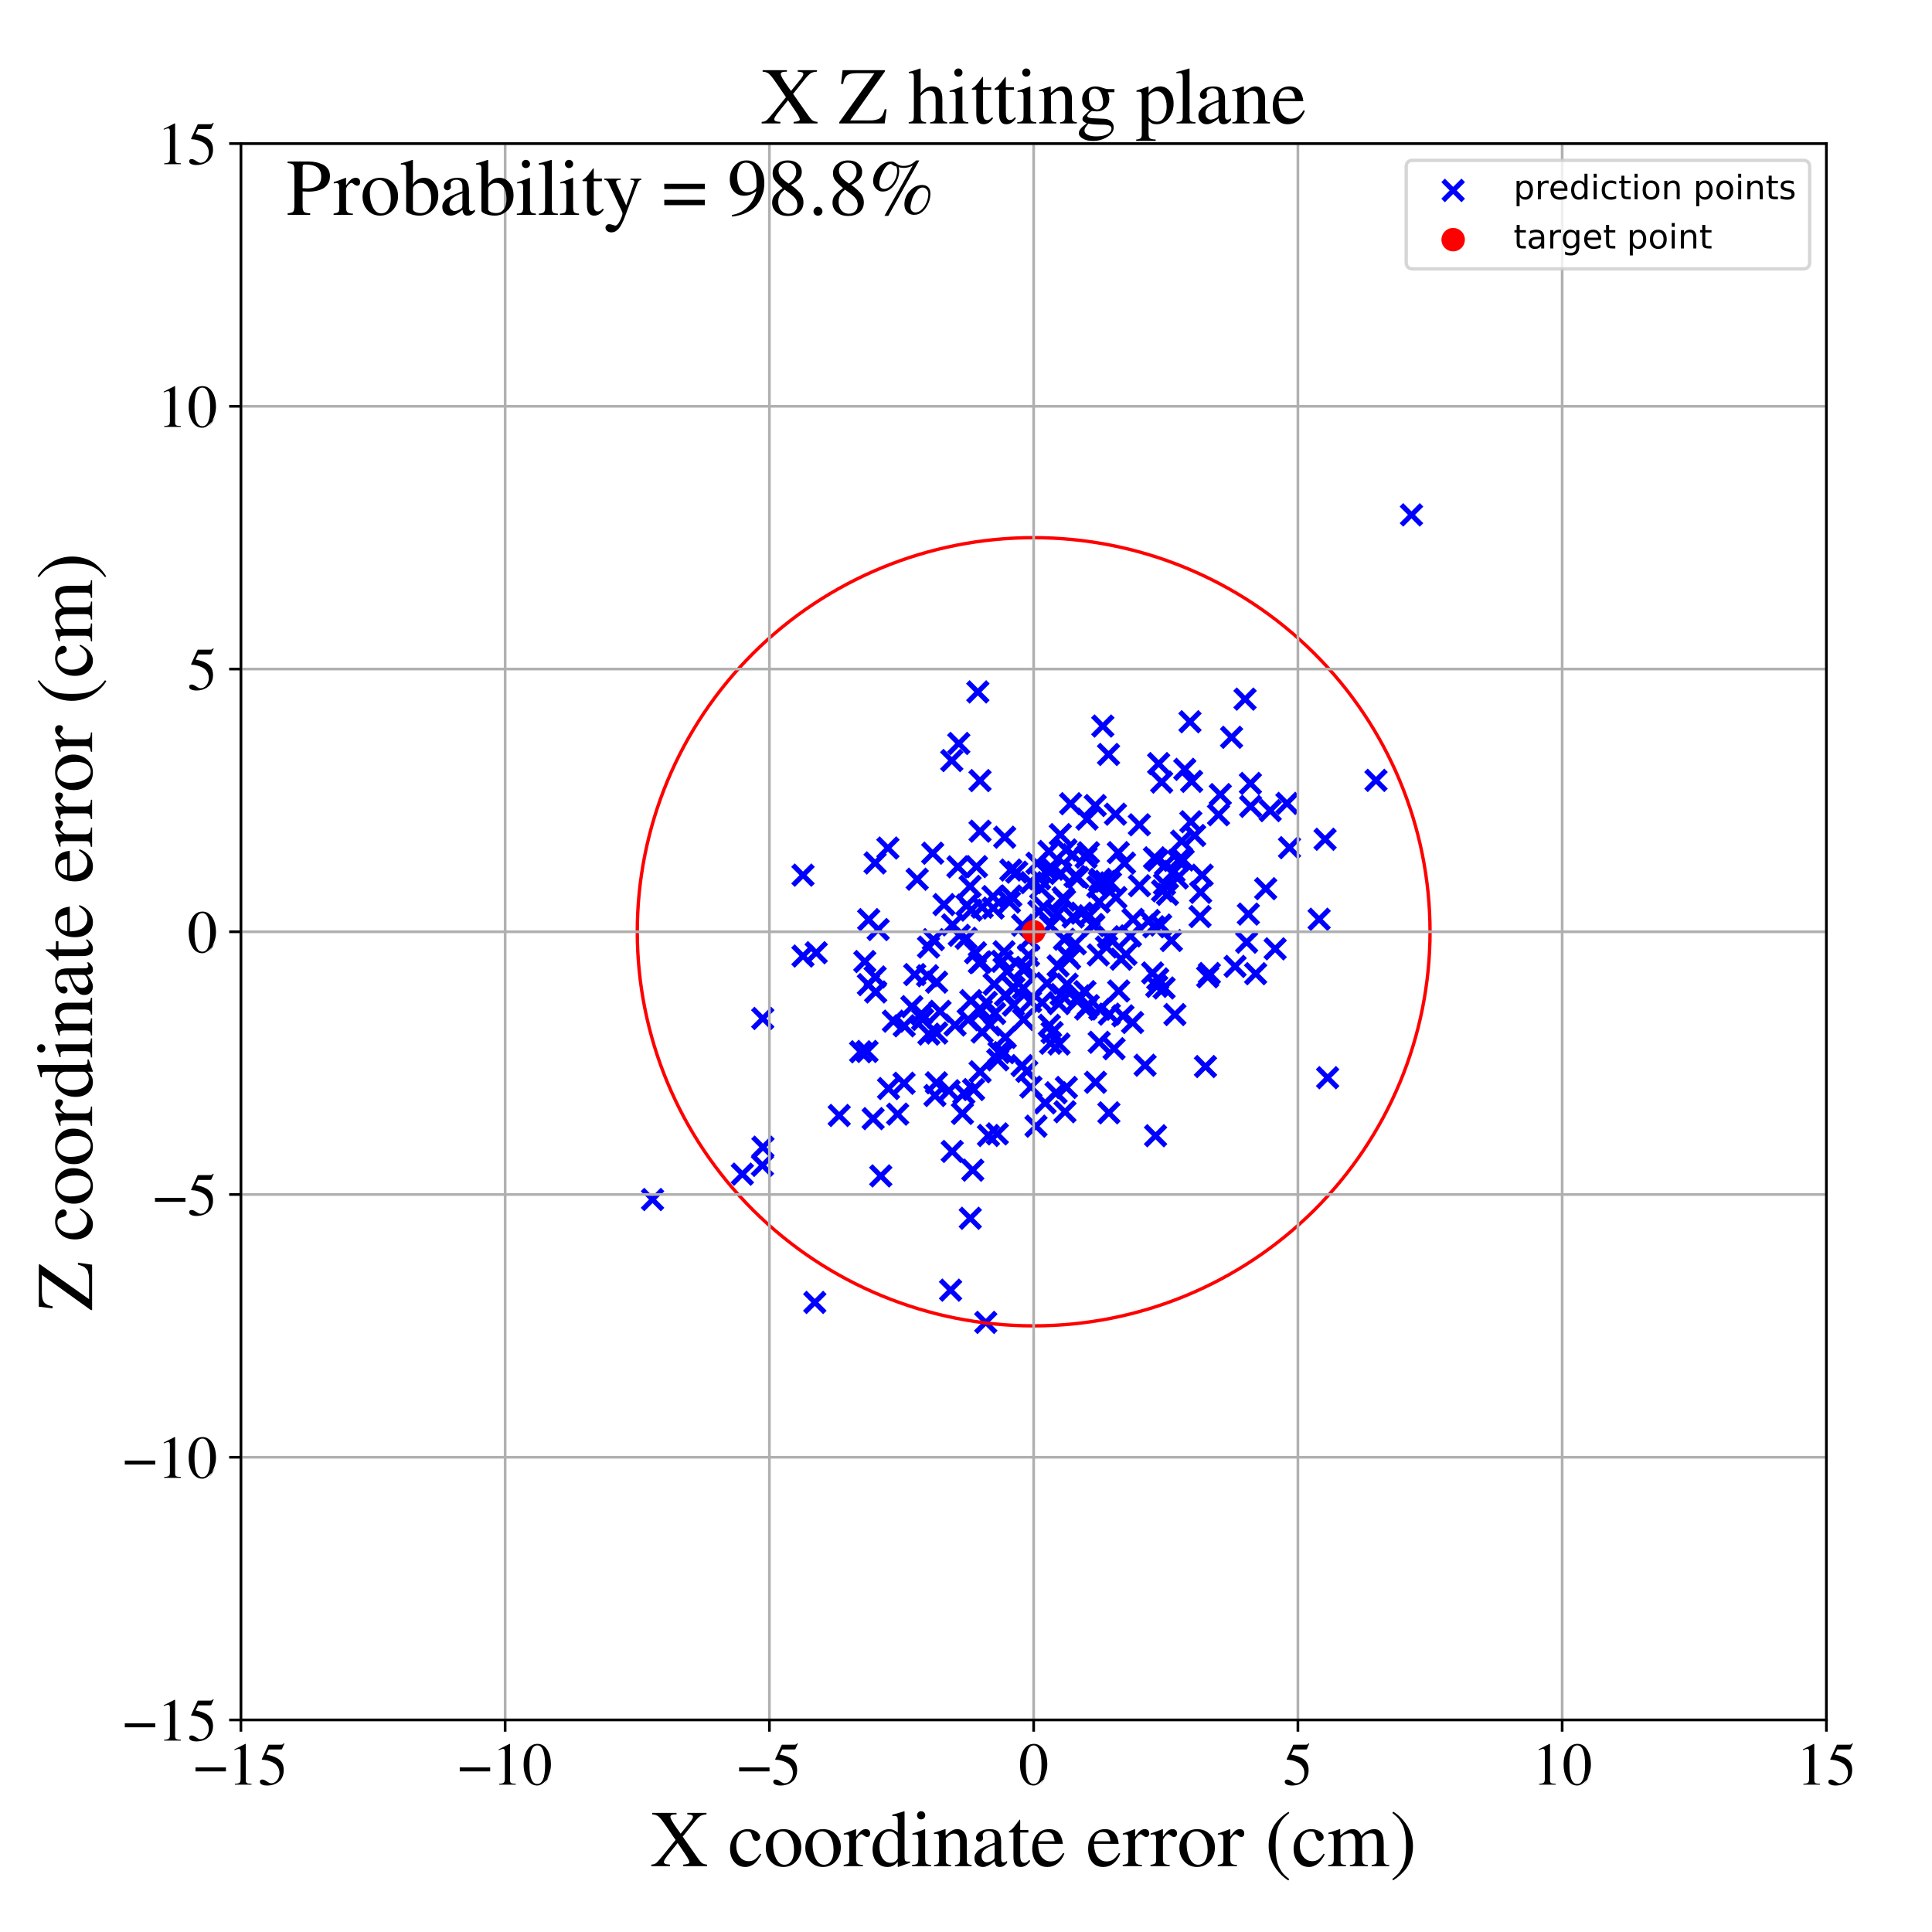 <?xml version="1.0" encoding="utf-8" standalone="no"?>
<!DOCTYPE svg PUBLIC "-//W3C//DTD SVG 1.1//EN"
  "http://www.w3.org/Graphics/SVG/1.1/DTD/svg11.dtd">
<!-- Created with matplotlib (https://matplotlib.org/) -->
<svg height="576pt" version="1.1" viewBox="0 0 576 576" width="576pt" xmlns="http://www.w3.org/2000/svg" xmlns:xlink="http://www.w3.org/1999/xlink">
 <defs>
  <style type="text/css">
*{stroke-linecap:butt;stroke-linejoin:round;}
  </style>
 </defs>
 <g id="figure_1">
  <g id="patch_1">
   <path d="M 0 576 
L 576 576 
L 576 0 
L 0 0 
z
" style="fill:#ffffff;"/>
  </g>
  <g id="axes_1">
   <g id="patch_2">
    <path d="M 71.822 512.784 
L 544.52 512.784 
L 544.52 42.802 
L 71.822 42.802 
z
" style="fill:#ffffff;"/>
   </g>
   <g id="PathCollection_1">
    <defs>
     <path d="M -3 3 
L 3 -3 
M -3 -3 
L 3 3 
" id="mf9d90fc532" style="stroke:#0000ff;stroke-width:1.5;"/>
    </defs>
    <g clip-path="url(#pcc208b9f1d)">
     <use style="fill:#0000ff;stroke:#0000ff;stroke-width:1.5;" x="258.907" xlink:href="#mf9d90fc532" y="293.548"/>
     <use style="fill:#0000ff;stroke:#0000ff;stroke-width:1.5;" x="262.593" xlink:href="#mf9d90fc532" y="350.586"/>
     <use style="fill:#0000ff;stroke:#0000ff;stroke-width:1.5;" x="328.791" xlink:href="#mf9d90fc532" y="216.464"/>
     <use style="fill:#0000ff;stroke:#0000ff;stroke-width:1.5;" x="334.259" xlink:href="#mf9d90fc532" y="285.969"/>
     <use style="fill:#0000ff;stroke:#0000ff;stroke-width:1.5;" x="324.474" xlink:href="#mf9d90fc532" y="299.81"/>
     <use style="fill:#0000ff;stroke:#0000ff;stroke-width:1.5;" x="383.678" xlink:href="#mf9d90fc532" y="239.521"/>
     <use style="fill:#0000ff;stroke:#0000ff;stroke-width:1.5;" x="326.611" xlink:href="#mf9d90fc532" y="322.671"/>
     <use style="fill:#0000ff;stroke:#0000ff;stroke-width:1.5;" x="307.416" xlink:href="#mf9d90fc532" y="263.142"/>
     <use style="fill:#0000ff;stroke:#0000ff;stroke-width:1.5;" x="276.928" xlink:href="#mf9d90fc532" y="308.309"/>
     <use style="fill:#0000ff;stroke:#0000ff;stroke-width:1.5;" x="227.313" xlink:href="#mf9d90fc532" y="347.437"/>
     <use style="fill:#0000ff;stroke:#0000ff;stroke-width:1.5;" x="311.584" xlink:href="#mf9d90fc532" y="328.814"/>
     <use style="fill:#0000ff;stroke:#0000ff;stroke-width:1.5;" x="227.405" xlink:href="#mf9d90fc532" y="303.642"/>
     <use style="fill:#0000ff;stroke:#0000ff;stroke-width:1.5;" x="360.555" xlink:href="#mf9d90fc532" y="290.233"/>
     <use style="fill:#0000ff;stroke:#0000ff;stroke-width:1.5;" x="243.346" xlink:href="#mf9d90fc532" y="284.042"/>
     <use style="fill:#0000ff;stroke:#0000ff;stroke-width:1.5;" x="316.353" xlink:href="#mf9d90fc532" y="296.493"/>
     <use style="fill:#0000ff;stroke:#0000ff;stroke-width:1.5;" x="327.686" xlink:href="#mf9d90fc532" y="268.922"/>
     <use style="fill:#0000ff;stroke:#0000ff;stroke-width:1.5;" x="301.364" xlink:href="#mf9d90fc532" y="267.122"/>
     <use style="fill:#0000ff;stroke:#0000ff;stroke-width:1.5;" x="279.249" xlink:href="#mf9d90fc532" y="307.978"/>
     <use style="fill:#0000ff;stroke:#0000ff;stroke-width:1.5;" x="335.26" xlink:href="#mf9d90fc532" y="257.334"/>
     <use style="fill:#0000ff;stroke:#0000ff;stroke-width:1.5;" x="320.509" xlink:href="#mf9d90fc532" y="261.307"/>
     <use style="fill:#0000ff;stroke:#0000ff;stroke-width:1.5;" x="351.018" xlink:href="#mf9d90fc532" y="261.761"/>
     <use style="fill:#0000ff;stroke:#0000ff;stroke-width:1.5;" x="316.24" xlink:href="#mf9d90fc532" y="260.404"/>
     <use style="fill:#0000ff;stroke:#0000ff;stroke-width:1.5;" x="347.465" xlink:href="#mf9d90fc532" y="257.812"/>
     <use style="fill:#0000ff;stroke:#0000ff;stroke-width:1.5;" x="310.7" xlink:href="#mf9d90fc532" y="298.902"/>
     <use style="fill:#0000ff;stroke:#0000ff;stroke-width:1.5;" x="288.646" xlink:href="#mf9d90fc532" y="303.992"/>
     <use style="fill:#0000ff;stroke:#0000ff;stroke-width:1.5;" x="317.332" xlink:href="#mf9d90fc532" y="280.029"/>
     <use style="fill:#0000ff;stroke:#0000ff;stroke-width:1.5;" x="292.81" xlink:href="#mf9d90fc532" y="307.698"/>
     <use style="fill:#0000ff;stroke:#0000ff;stroke-width:1.5;" x="378.695" xlink:href="#mf9d90fc532" y="241.68"/>
     <use style="fill:#0000ff;stroke:#0000ff;stroke-width:1.5;" x="282.928" xlink:href="#mf9d90fc532" y="325.187"/>
     <use style="fill:#0000ff;stroke:#0000ff;stroke-width:1.5;" x="260.313" xlink:href="#mf9d90fc532" y="333.502"/>
     <use style="fill:#0000ff;stroke:#0000ff;stroke-width:1.5;" x="227.458" xlink:href="#mf9d90fc532" y="342.024"/>
     <use style="fill:#0000ff;stroke:#0000ff;stroke-width:1.5;" x="331.077" xlink:href="#mf9d90fc532" y="263.214"/>
     <use style="fill:#0000ff;stroke:#0000ff;stroke-width:1.5;" x="327.761" xlink:href="#mf9d90fc532" y="262.756"/>
     <use style="fill:#0000ff;stroke:#0000ff;stroke-width:1.5;" x="324.078" xlink:href="#mf9d90fc532" y="244.185"/>
     <use style="fill:#0000ff;stroke:#0000ff;stroke-width:1.5;" x="363.284" xlink:href="#mf9d90fc532" y="242.908"/>
     <use style="fill:#0000ff;stroke:#0000ff;stroke-width:1.5;" x="283.896" xlink:href="#mf9d90fc532" y="343.279"/>
     <use style="fill:#0000ff;stroke:#0000ff;stroke-width:1.5;" x="303.11" xlink:href="#mf9d90fc532" y="260.025"/>
     <use style="fill:#0000ff;stroke:#0000ff;stroke-width:1.5;" x="309.71" xlink:href="#mf9d90fc532" y="271.731"/>
     <use style="fill:#0000ff;stroke:#0000ff;stroke-width:1.5;" x="315.741" xlink:href="#mf9d90fc532" y="311.268"/>
     <use style="fill:#0000ff;stroke:#0000ff;stroke-width:1.5;" x="276.537" xlink:href="#mf9d90fc532" y="290.913"/>
     <use style="fill:#0000ff;stroke:#0000ff;stroke-width:1.5;" x="319.832" xlink:href="#mf9d90fc532" y="254.841"/>
     <use style="fill:#0000ff;stroke:#0000ff;stroke-width:1.5;" x="257.834" xlink:href="#mf9d90fc532" y="286.674"/>
     <use style="fill:#0000ff;stroke:#0000ff;stroke-width:1.5;" x="274.695" xlink:href="#mf9d90fc532" y="302.262"/>
     <use style="fill:#0000ff;stroke:#0000ff;stroke-width:1.5;" x="299.792" xlink:href="#mf9d90fc532" y="296.659"/>
     <use style="fill:#0000ff;stroke:#0000ff;stroke-width:1.5;" x="284.734" xlink:href="#mf9d90fc532" y="305.598"/>
     <use style="fill:#0000ff;stroke:#0000ff;stroke-width:1.5;" x="330.776" xlink:href="#mf9d90fc532" y="279.697"/>
     <use style="fill:#0000ff;stroke:#0000ff;stroke-width:1.5;" x="221.331" xlink:href="#mf9d90fc532" y="350.053"/>
     <use style="fill:#0000ff;stroke:#0000ff;stroke-width:1.5;" x="287.362" xlink:href="#mf9d90fc532" y="325.956"/>
     <use style="fill:#0000ff;stroke:#0000ff;stroke-width:1.5;" x="330.493" xlink:href="#mf9d90fc532" y="224.934"/>
     <use style="fill:#0000ff;stroke:#0000ff;stroke-width:1.5;" x="321.778" xlink:href="#mf9d90fc532" y="296.9"/>
     <use style="fill:#0000ff;stroke:#0000ff;stroke-width:1.5;" x="299.534" xlink:href="#mf9d90fc532" y="249.608"/>
     <use style="fill:#0000ff;stroke:#0000ff;stroke-width:1.5;" x="309.936" xlink:href="#mf9d90fc532" y="262.012"/>
     <use style="fill:#0000ff;stroke:#0000ff;stroke-width:1.5;" x="360.05" xlink:href="#mf9d90fc532" y="291.229"/>
     <use style="fill:#0000ff;stroke:#0000ff;stroke-width:1.5;" x="410.237" xlink:href="#mf9d90fc532" y="232.661"/>
     <use style="fill:#0000ff;stroke:#0000ff;stroke-width:1.5;" x="293.895" xlink:href="#mf9d90fc532" y="394.252"/>
     <use style="fill:#0000ff;stroke:#0000ff;stroke-width:1.5;" x="292.819" xlink:href="#mf9d90fc532" y="270.473"/>
     <use style="fill:#0000ff;stroke:#0000ff;stroke-width:1.5;" x="298.77" xlink:href="#mf9d90fc532" y="286.601"/>
     <use style="fill:#0000ff;stroke:#0000ff;stroke-width:1.5;" x="321.172" xlink:href="#mf9d90fc532" y="298.401"/>
     <use style="fill:#0000ff;stroke:#0000ff;stroke-width:1.5;" x="281.431" xlink:href="#mf9d90fc532" y="269.691"/>
     <use style="fill:#0000ff;stroke:#0000ff;stroke-width:1.5;" x="313.181" xlink:href="#mf9d90fc532" y="275.939"/>
     <use style="fill:#0000ff;stroke:#0000ff;stroke-width:1.5;" x="384.447" xlink:href="#mf9d90fc532" y="252.718"/>
     <use style="fill:#0000ff;stroke:#0000ff;stroke-width:1.5;" x="301.366" xlink:href="#mf9d90fc532" y="259.395"/>
     <use style="fill:#0000ff;stroke:#0000ff;stroke-width:1.5;" x="283.406" xlink:href="#mf9d90fc532" y="384.648"/>
     <use style="fill:#0000ff;stroke:#0000ff;stroke-width:1.5;" x="315.461" xlink:href="#mf9d90fc532" y="287.968"/>
     <use style="fill:#0000ff;stroke:#0000ff;stroke-width:1.5;" x="372.18" xlink:href="#mf9d90fc532" y="272.522"/>
     <use style="fill:#0000ff;stroke:#0000ff;stroke-width:1.5;" x="271.854" xlink:href="#mf9d90fc532" y="300.11"/>
     <use style="fill:#0000ff;stroke:#0000ff;stroke-width:1.5;" x="292.444" xlink:href="#mf9d90fc532" y="286.756"/>
     <use style="fill:#0000ff;stroke:#0000ff;stroke-width:1.5;" x="313.224" xlink:href="#mf9d90fc532" y="311.035"/>
     <use style="fill:#0000ff;stroke:#0000ff;stroke-width:1.5;" x="332.689" xlink:href="#mf9d90fc532" y="267.596"/>
     <use style="fill:#0000ff;stroke:#0000ff;stroke-width:1.5;" x="316.942" xlink:href="#mf9d90fc532" y="267.694"/>
     <use style="fill:#0000ff;stroke:#0000ff;stroke-width:1.5;" x="349.238" xlink:href="#mf9d90fc532" y="280.405"/>
     <use style="fill:#0000ff;stroke:#0000ff;stroke-width:1.5;" x="307.356" xlink:href="#mf9d90fc532" y="324.088"/>
     <use style="fill:#0000ff;stroke:#0000ff;stroke-width:1.5;" x="292.591" xlink:href="#mf9d90fc532" y="301.181"/>
     <use style="fill:#0000ff;stroke:#0000ff;stroke-width:1.5;" x="296.109" xlink:href="#mf9d90fc532" y="270.736"/>
     <use style="fill:#0000ff;stroke:#0000ff;stroke-width:1.5;" x="359.397" xlink:href="#mf9d90fc532" y="317.975"/>
     <use style="fill:#0000ff;stroke:#0000ff;stroke-width:1.5;" x="272.721" xlink:href="#mf9d90fc532" y="290.555"/>
     <use style="fill:#0000ff;stroke:#0000ff;stroke-width:1.5;" x="308.865" xlink:href="#mf9d90fc532" y="335.761"/>
     <use style="fill:#0000ff;stroke:#0000ff;stroke-width:1.5;" x="323.803" xlink:href="#mf9d90fc532" y="255.576"/>
     <use style="fill:#0000ff;stroke:#0000ff;stroke-width:1.5;" x="285.85" xlink:href="#mf9d90fc532" y="221.654"/>
     <use style="fill:#0000ff;stroke:#0000ff;stroke-width:1.5;" x="299.284" xlink:href="#mf9d90fc532" y="313.839"/>
     <use style="fill:#0000ff;stroke:#0000ff;stroke-width:1.5;" x="350.281" xlink:href="#mf9d90fc532" y="302.475"/>
     <use style="fill:#0000ff;stroke:#0000ff;stroke-width:1.5;" x="323.684" xlink:href="#mf9d90fc532" y="300.832"/>
     <use style="fill:#0000ff;stroke:#0000ff;stroke-width:1.5;" x="327.3" xlink:href="#mf9d90fc532" y="264.399"/>
     <use style="fill:#0000ff;stroke:#0000ff;stroke-width:1.5;" x="278.268" xlink:href="#mf9d90fc532" y="280.142"/>
     <use style="fill:#0000ff;stroke:#0000ff;stroke-width:1.5;" x="260.903" xlink:href="#mf9d90fc532" y="291.27"/>
     <use style="fill:#0000ff;stroke:#0000ff;stroke-width:1.5;" x="321.338" xlink:href="#mf9d90fc532" y="261.651"/>
     <use style="fill:#0000ff;stroke:#0000ff;stroke-width:1.5;" x="355.269" xlink:href="#mf9d90fc532" y="232.956"/>
     <use style="fill:#0000ff;stroke:#0000ff;stroke-width:1.5;" x="297.835" xlink:href="#mf9d90fc532" y="313.757"/>
     <use style="fill:#0000ff;stroke:#0000ff;stroke-width:1.5;" x="337.032" xlink:href="#mf9d90fc532" y="279.022"/>
     <use style="fill:#0000ff;stroke:#0000ff;stroke-width:1.5;" x="291.533" xlink:href="#mf9d90fc532" y="206.288"/>
     <use style="fill:#0000ff;stroke:#0000ff;stroke-width:1.5;" x="290.263" xlink:href="#mf9d90fc532" y="324.834"/>
     <use style="fill:#0000ff;stroke:#0000ff;stroke-width:1.5;" x="292.175" xlink:href="#mf9d90fc532" y="232.725"/>
     <use style="fill:#0000ff;stroke:#0000ff;stroke-width:1.5;" x="326.113" xlink:href="#mf9d90fc532" y="275.961"/>
     <use style="fill:#0000ff;stroke:#0000ff;stroke-width:1.5;" x="307.248" xlink:href="#mf9d90fc532" y="298.597"/>
     <use style="fill:#0000ff;stroke:#0000ff;stroke-width:1.5;" x="348.07" xlink:href="#mf9d90fc532" y="266.645"/>
     <use style="fill:#0000ff;stroke:#0000ff;stroke-width:1.5;" x="258.498" xlink:href="#mf9d90fc532" y="313.476"/>
     <use style="fill:#0000ff;stroke:#0000ff;stroke-width:1.5;" x="258.989" xlink:href="#mf9d90fc532" y="274.174"/>
     <use style="fill:#0000ff;stroke:#0000ff;stroke-width:1.5;" x="302.311" xlink:href="#mf9d90fc532" y="294.574"/>
     <use style="fill:#0000ff;stroke:#0000ff;stroke-width:1.5;" x="302.15" xlink:href="#mf9d90fc532" y="299.684"/>
     <use style="fill:#0000ff;stroke:#0000ff;stroke-width:1.5;" x="344.034" xlink:href="#mf9d90fc532" y="276.306"/>
     <use style="fill:#0000ff;stroke:#0000ff;stroke-width:1.5;" x="358.407" xlink:href="#mf9d90fc532" y="260.924"/>
     <use style="fill:#0000ff;stroke:#0000ff;stroke-width:1.5;" x="250.202" xlink:href="#mf9d90fc532" y="332.561"/>
     <use style="fill:#0000ff;stroke:#0000ff;stroke-width:1.5;" x="330.596" xlink:href="#mf9d90fc532" y="331.773"/>
     <use style="fill:#0000ff;stroke:#0000ff;stroke-width:1.5;" x="318.123" xlink:href="#mf9d90fc532" y="293.433"/>
     <use style="fill:#0000ff;stroke:#0000ff;stroke-width:1.5;" x="315.315" xlink:href="#mf9d90fc532" y="272.514"/>
     <use style="fill:#0000ff;stroke:#0000ff;stroke-width:1.5;" x="353.231" xlink:href="#mf9d90fc532" y="229.372"/>
     <use style="fill:#0000ff;stroke:#0000ff;stroke-width:1.5;" x="312.265" xlink:href="#mf9d90fc532" y="259.43"/>
     <use style="fill:#0000ff;stroke:#0000ff;stroke-width:1.5;" x="335.681" xlink:href="#mf9d90fc532" y="284.521"/>
     <use style="fill:#0000ff;stroke:#0000ff;stroke-width:1.5;" x="324.505" xlink:href="#mf9d90fc532" y="254.225"/>
     <use style="fill:#0000ff;stroke:#0000ff;stroke-width:1.5;" x="347.181" xlink:href="#mf9d90fc532" y="263.587"/>
     <use style="fill:#0000ff;stroke:#0000ff;stroke-width:1.5;" x="327.709" xlink:href="#mf9d90fc532" y="310.736"/>
     <use style="fill:#0000ff;stroke:#0000ff;stroke-width:1.5;" x="350.03" xlink:href="#mf9d90fc532" y="259.813"/>
     <use style="fill:#0000ff;stroke:#0000ff;stroke-width:1.5;" x="372.794" xlink:href="#mf9d90fc532" y="233.572"/>
     <use style="fill:#0000ff;stroke:#0000ff;stroke-width:1.5;" x="304.985" xlink:href="#mf9d90fc532" y="288.993"/>
     <use style="fill:#0000ff;stroke:#0000ff;stroke-width:1.5;" x="330.719" xlink:href="#mf9d90fc532" y="302.348"/>
     <use style="fill:#0000ff;stroke:#0000ff;stroke-width:1.5;" x="312.843" xlink:href="#mf9d90fc532" y="305.675"/>
     <use style="fill:#0000ff;stroke:#0000ff;stroke-width:1.5;" x="302.042" xlink:href="#mf9d90fc532" y="294.375"/>
     <use style="fill:#0000ff;stroke:#0000ff;stroke-width:1.5;" x="315.706" xlink:href="#mf9d90fc532" y="299.21"/>
     <use style="fill:#0000ff;stroke:#0000ff;stroke-width:1.5;" x="261.811" xlink:href="#mf9d90fc532" y="277.13"/>
     <use style="fill:#0000ff;stroke:#0000ff;stroke-width:1.5;" x="352.289" xlink:href="#mf9d90fc532" y="250.789"/>
     <use style="fill:#0000ff;stroke:#0000ff;stroke-width:1.5;" x="318.008" xlink:href="#mf9d90fc532" y="284.677"/>
     <use style="fill:#0000ff;stroke:#0000ff;stroke-width:1.5;" x="356.175" xlink:href="#mf9d90fc532" y="249.094"/>
     <use style="fill:#0000ff;stroke:#0000ff;stroke-width:1.5;" x="289.529" xlink:href="#mf9d90fc532" y="271.347"/>
     <use style="fill:#0000ff;stroke:#0000ff;stroke-width:1.5;" x="395.054" xlink:href="#mf9d90fc532" y="250.218"/>
     <use style="fill:#0000ff;stroke:#0000ff;stroke-width:1.5;" x="297.476" xlink:href="#mf9d90fc532" y="315.97"/>
     <use style="fill:#0000ff;stroke:#0000ff;stroke-width:1.5;" x="339.715" xlink:href="#mf9d90fc532" y="264.062"/>
     <use style="fill:#0000ff;stroke:#0000ff;stroke-width:1.5;" x="374.35" xlink:href="#mf9d90fc532" y="290.292"/>
     <use style="fill:#0000ff;stroke:#0000ff;stroke-width:1.5;" x="313.67" xlink:href="#mf9d90fc532" y="307.842"/>
     <use style="fill:#0000ff;stroke:#0000ff;stroke-width:1.5;" x="309.161" xlink:href="#mf9d90fc532" y="257.358"/>
     <use style="fill:#0000ff;stroke:#0000ff;stroke-width:1.5;" x="306.64" xlink:href="#mf9d90fc532" y="284.834"/>
     <use style="fill:#0000ff;stroke:#0000ff;stroke-width:1.5;" x="319.953" xlink:href="#mf9d90fc532" y="273.369"/>
     <use style="fill:#0000ff;stroke:#0000ff;stroke-width:1.5;" x="333.524" xlink:href="#mf9d90fc532" y="295.442"/>
     <use style="fill:#0000ff;stroke:#0000ff;stroke-width:1.5;" x="377.345" xlink:href="#mf9d90fc532" y="264.952"/>
     <use style="fill:#0000ff;stroke:#0000ff;stroke-width:1.5;" x="345.048" xlink:href="#mf9d90fc532" y="256.502"/>
     <use style="fill:#0000ff;stroke:#0000ff;stroke-width:1.5;" x="313.866" xlink:href="#mf9d90fc532" y="259.147"/>
     <use style="fill:#0000ff;stroke:#0000ff;stroke-width:1.5;" x="304.713" xlink:href="#mf9d90fc532" y="317.692"/>
     <use style="fill:#0000ff;stroke:#0000ff;stroke-width:1.5;" x="291.967" xlink:href="#mf9d90fc532" y="287.022"/>
     <use style="fill:#0000ff;stroke:#0000ff;stroke-width:1.5;" x="260.895" xlink:href="#mf9d90fc532" y="257.272"/>
     <use style="fill:#0000ff;stroke:#0000ff;stroke-width:1.5;" x="305.109" xlink:href="#mf9d90fc532" y="294.596"/>
     <use style="fill:#0000ff;stroke:#0000ff;stroke-width:1.5;" x="289.439" xlink:href="#mf9d90fc532" y="298.332"/>
     <use style="fill:#0000ff;stroke:#0000ff;stroke-width:1.5;" x="344.188" xlink:href="#mf9d90fc532" y="255.75"/>
     <use style="fill:#0000ff;stroke:#0000ff;stroke-width:1.5;" x="332.143" xlink:href="#mf9d90fc532" y="312.654"/>
     <use style="fill:#0000ff;stroke:#0000ff;stroke-width:1.5;" x="318.881" xlink:href="#mf9d90fc532" y="285.719"/>
     <use style="fill:#0000ff;stroke:#0000ff;stroke-width:1.5;" x="256.587" xlink:href="#mf9d90fc532" y="313.574"/>
     <use style="fill:#0000ff;stroke:#0000ff;stroke-width:1.5;" x="276.825" xlink:href="#mf9d90fc532" y="282.363"/>
     <use style="fill:#0000ff;stroke:#0000ff;stroke-width:1.5;" x="278.076" xlink:href="#mf9d90fc532" y="254.368"/>
     <use style="fill:#0000ff;stroke:#0000ff;stroke-width:1.5;" x="312.749" xlink:href="#mf9d90fc532" y="253.852"/>
     <use style="fill:#0000ff;stroke:#0000ff;stroke-width:1.5;" x="264.906" xlink:href="#mf9d90fc532" y="324.53"/>
     <use style="fill:#0000ff;stroke:#0000ff;stroke-width:1.5;" x="316.111" xlink:href="#mf9d90fc532" y="248.833"/>
     <use style="fill:#0000ff;stroke:#0000ff;stroke-width:1.5;" x="283.761" xlink:href="#mf9d90fc532" y="226.747"/>
     <use style="fill:#0000ff;stroke:#0000ff;stroke-width:1.5;" x="285.986" xlink:href="#mf9d90fc532" y="278.858"/>
     <use style="fill:#0000ff;stroke:#0000ff;stroke-width:1.5;" x="351.331" xlink:href="#mf9d90fc532" y="256.533"/>
     <use style="fill:#0000ff;stroke:#0000ff;stroke-width:1.5;" x="317.507" xlink:href="#mf9d90fc532" y="331.46"/>
     <use style="fill:#0000ff;stroke:#0000ff;stroke-width:1.5;" x="333.4" xlink:href="#mf9d90fc532" y="254.2"/>
     <use style="fill:#0000ff;stroke:#0000ff;stroke-width:1.5;" x="328.039" xlink:href="#mf9d90fc532" y="262.162"/>
     <use style="fill:#0000ff;stroke:#0000ff;stroke-width:1.5;" x="269.577" xlink:href="#mf9d90fc532" y="305.838"/>
     <use style="fill:#0000ff;stroke:#0000ff;stroke-width:1.5;" x="299.34" xlink:href="#mf9d90fc532" y="283.75"/>
     <use style="fill:#0000ff;stroke:#0000ff;stroke-width:1.5;" x="319.186" xlink:href="#mf9d90fc532" y="239.616"/>
     <use style="fill:#0000ff;stroke:#0000ff;stroke-width:1.5;" x="288.274" xlink:href="#mf9d90fc532" y="269.856"/>
     <use style="fill:#0000ff;stroke:#0000ff;stroke-width:1.5;" x="300.953" xlink:href="#mf9d90fc532" y="268.954"/>
     <use style="fill:#0000ff;stroke:#0000ff;stroke-width:1.5;" x="297.334" xlink:href="#mf9d90fc532" y="338.053"/>
     <use style="fill:#0000ff;stroke:#0000ff;stroke-width:1.5;" x="330.455" xlink:href="#mf9d90fc532" y="279.272"/>
     <use style="fill:#0000ff;stroke:#0000ff;stroke-width:1.5;" x="420.813" xlink:href="#mf9d90fc532" y="153.506"/>
     <use style="fill:#0000ff;stroke:#0000ff;stroke-width:1.5;" x="357.776" xlink:href="#mf9d90fc532" y="273.264"/>
     <use style="fill:#0000ff;stroke:#0000ff;stroke-width:1.5;" x="289.228" xlink:href="#mf9d90fc532" y="264.248"/>
     <use style="fill:#0000ff;stroke:#0000ff;stroke-width:1.5;" x="296.036" xlink:href="#mf9d90fc532" y="267.3"/>
     <use style="fill:#0000ff;stroke:#0000ff;stroke-width:1.5;" x="347.057" xlink:href="#mf9d90fc532" y="294.555"/>
     <use style="fill:#0000ff;stroke:#0000ff;stroke-width:1.5;" x="367.177" xlink:href="#mf9d90fc532" y="219.817"/>
     <use style="fill:#0000ff;stroke:#0000ff;stroke-width:1.5;" x="294.042" xlink:href="#mf9d90fc532" y="298.843"/>
     <use style="fill:#0000ff;stroke:#0000ff;stroke-width:1.5;" x="311.117" xlink:href="#mf9d90fc532" y="270.415"/>
     <use style="fill:#0000ff;stroke:#0000ff;stroke-width:1.5;" x="280.256" xlink:href="#mf9d90fc532" y="301.512"/>
     <use style="fill:#0000ff;stroke:#0000ff;stroke-width:1.5;" x="267.616" xlink:href="#mf9d90fc532" y="332.165"/>
     <use style="fill:#0000ff;stroke:#0000ff;stroke-width:1.5;" x="264.716" xlink:href="#mf9d90fc532" y="252.83"/>
     <use style="fill:#0000ff;stroke:#0000ff;stroke-width:1.5;" x="380.167" xlink:href="#mf9d90fc532" y="282.882"/>
     <use style="fill:#0000ff;stroke:#0000ff;stroke-width:1.5;" x="290.025" xlink:href="#mf9d90fc532" y="348.874"/>
     <use style="fill:#0000ff;stroke:#0000ff;stroke-width:1.5;" x="239.392" xlink:href="#mf9d90fc532" y="285.031"/>
     <use style="fill:#0000ff;stroke:#0000ff;stroke-width:1.5;" x="329.528" xlink:href="#mf9d90fc532" y="262.782"/>
     <use style="fill:#0000ff;stroke:#0000ff;stroke-width:1.5;" x="371.672" xlink:href="#mf9d90fc532" y="280.908"/>
     <use style="fill:#0000ff;stroke:#0000ff;stroke-width:1.5;" x="269.533" xlink:href="#mf9d90fc532" y="322.956"/>
     <use style="fill:#0000ff;stroke:#0000ff;stroke-width:1.5;" x="357.955" xlink:href="#mf9d90fc532" y="266.044"/>
     <use style="fill:#0000ff;stroke:#0000ff;stroke-width:1.5;" x="239.41" xlink:href="#mf9d90fc532" y="260.915"/>
     <use style="fill:#0000ff;stroke:#0000ff;stroke-width:1.5;" x="329.889" xlink:href="#mf9d90fc532" y="282.339"/>
     <use style="fill:#0000ff;stroke:#0000ff;stroke-width:1.5;" x="266.35" xlink:href="#mf9d90fc532" y="304.448"/>
     <use style="fill:#0000ff;stroke:#0000ff;stroke-width:1.5;" x="363.823" xlink:href="#mf9d90fc532" y="236.897"/>
     <use style="fill:#0000ff;stroke:#0000ff;stroke-width:1.5;" x="346.037" xlink:href="#mf9d90fc532" y="275.782"/>
     <use style="fill:#0000ff;stroke:#0000ff;stroke-width:1.5;" x="320.585" xlink:href="#mf9d90fc532" y="281.394"/>
     <use style="fill:#0000ff;stroke:#0000ff;stroke-width:1.5;" x="324.698" xlink:href="#mf9d90fc532" y="273.014"/>
     <use style="fill:#0000ff;stroke:#0000ff;stroke-width:1.5;" x="395.818" xlink:href="#mf9d90fc532" y="321.303"/>
     <use style="fill:#0000ff;stroke:#0000ff;stroke-width:1.5;" x="343.63" xlink:href="#mf9d90fc532" y="290.067"/>
     <use style="fill:#0000ff;stroke:#0000ff;stroke-width:1.5;" x="345.432" xlink:href="#mf9d90fc532" y="227.658"/>
     <use style="fill:#0000ff;stroke:#0000ff;stroke-width:1.5;" x="279.239" xlink:href="#mf9d90fc532" y="292.816"/>
     <use style="fill:#0000ff;stroke:#0000ff;stroke-width:1.5;" x="242.924" xlink:href="#mf9d90fc532" y="388.302"/>
     <use style="fill:#0000ff;stroke:#0000ff;stroke-width:1.5;" x="288.054" xlink:href="#mf9d90fc532" y="279.741"/>
     <use style="fill:#0000ff;stroke:#0000ff;stroke-width:1.5;" x="294.694" xlink:href="#mf9d90fc532" y="338.526"/>
     <use style="fill:#0000ff;stroke:#0000ff;stroke-width:1.5;" x="290.83" xlink:href="#mf9d90fc532" y="284.052"/>
     <use style="fill:#0000ff;stroke:#0000ff;stroke-width:1.5;" x="346.339" xlink:href="#mf9d90fc532" y="233.166"/>
     <use style="fill:#0000ff;stroke:#0000ff;stroke-width:1.5;" x="371.196" xlink:href="#mf9d90fc532" y="208.442"/>
     <use style="fill:#0000ff;stroke:#0000ff;stroke-width:1.5;" x="278.74" xlink:href="#mf9d90fc532" y="326.609"/>
     <use style="fill:#0000ff;stroke:#0000ff;stroke-width:1.5;" x="305.994" xlink:href="#mf9d90fc532" y="288.422"/>
     <use style="fill:#0000ff;stroke:#0000ff;stroke-width:1.5;" x="327.905" xlink:href="#mf9d90fc532" y="300.891"/>
     <use style="fill:#0000ff;stroke:#0000ff;stroke-width:1.5;" x="342.58" xlink:href="#mf9d90fc532" y="274.424"/>
     <use style="fill:#0000ff;stroke:#0000ff;stroke-width:1.5;" x="292.197" xlink:href="#mf9d90fc532" y="319.526"/>
     <use style="fill:#0000ff;stroke:#0000ff;stroke-width:1.5;" x="352.741" xlink:href="#mf9d90fc532" y="256.4"/>
     <use style="fill:#0000ff;stroke:#0000ff;stroke-width:1.5;" x="285.585" xlink:href="#mf9d90fc532" y="258.433"/>
     <use style="fill:#0000ff;stroke:#0000ff;stroke-width:1.5;" x="317.922" xlink:href="#mf9d90fc532" y="324.208"/>
     <use style="fill:#0000ff;stroke:#0000ff;stroke-width:1.5;" x="317.387" xlink:href="#mf9d90fc532" y="268.409"/>
     <use style="fill:#0000ff;stroke:#0000ff;stroke-width:1.5;" x="273.449" xlink:href="#mf9d90fc532" y="262.131"/>
     <use style="fill:#0000ff;stroke:#0000ff;stroke-width:1.5;" x="305.154" xlink:href="#mf9d90fc532" y="303.954"/>
     <use style="fill:#0000ff;stroke:#0000ff;stroke-width:1.5;" x="306.704" xlink:href="#mf9d90fc532" y="280.226"/>
     <use style="fill:#0000ff;stroke:#0000ff;stroke-width:1.5;" x="295.159" xlink:href="#mf9d90fc532" y="305.562"/>
     <use style="fill:#0000ff;stroke:#0000ff;stroke-width:1.5;" x="393.281" xlink:href="#mf9d90fc532" y="274.063"/>
     <use style="fill:#0000ff;stroke:#0000ff;stroke-width:1.5;" x="332.558" xlink:href="#mf9d90fc532" y="242.738"/>
     <use style="fill:#0000ff;stroke:#0000ff;stroke-width:1.5;" x="300.247" xlink:href="#mf9d90fc532" y="289.608"/>
     <use style="fill:#0000ff;stroke:#0000ff;stroke-width:1.5;" x="346.592" xlink:href="#mf9d90fc532" y="265.598"/>
     <use style="fill:#0000ff;stroke:#0000ff;stroke-width:1.5;" x="275.072" xlink:href="#mf9d90fc532" y="303.934"/>
     <use style="fill:#0000ff;stroke:#0000ff;stroke-width:1.5;" x="344.515" xlink:href="#mf9d90fc532" y="338.603"/>
     <use style="fill:#0000ff;stroke:#0000ff;stroke-width:1.5;" x="304.862" xlink:href="#mf9d90fc532" y="275.84"/>
     <use style="fill:#0000ff;stroke:#0000ff;stroke-width:1.5;" x="286.936" xlink:href="#mf9d90fc532" y="331.955"/>
     <use style="fill:#0000ff;stroke:#0000ff;stroke-width:1.5;" x="354.778" xlink:href="#mf9d90fc532" y="215.185"/>
     <use style="fill:#0000ff;stroke:#0000ff;stroke-width:1.5;" x="323.461" xlink:href="#mf9d90fc532" y="295.634"/>
     <use style="fill:#0000ff;stroke:#0000ff;stroke-width:1.5;" x="279.167" xlink:href="#mf9d90fc532" y="322.821"/>
     <use style="fill:#0000ff;stroke:#0000ff;stroke-width:1.5;" x="306.135" xlink:href="#mf9d90fc532" y="319.413"/>
     <use style="fill:#0000ff;stroke:#0000ff;stroke-width:1.5;" x="322.407" xlink:href="#mf9d90fc532" y="272.242"/>
     <use style="fill:#0000ff;stroke:#0000ff;stroke-width:1.5;" x="372.851" xlink:href="#mf9d90fc532" y="240.406"/>
     <use style="fill:#0000ff;stroke:#0000ff;stroke-width:1.5;" x="355.035" xlink:href="#mf9d90fc532" y="244.992"/>
     <use style="fill:#0000ff;stroke:#0000ff;stroke-width:1.5;" x="261.075" xlink:href="#mf9d90fc532" y="295.74"/>
     <use style="fill:#0000ff;stroke:#0000ff;stroke-width:1.5;" x="334.793" xlink:href="#mf9d90fc532" y="302.865"/>
     <use style="fill:#0000ff;stroke:#0000ff;stroke-width:1.5;" x="325.793" xlink:href="#mf9d90fc532" y="275.625"/>
     <use style="fill:#0000ff;stroke:#0000ff;stroke-width:1.5;" x="312.169" xlink:href="#mf9d90fc532" y="293.175"/>
     <use style="fill:#0000ff;stroke:#0000ff;stroke-width:1.5;" x="296.392" xlink:href="#mf9d90fc532" y="293.451"/>
     <use style="fill:#0000ff;stroke:#0000ff;stroke-width:1.5;" x="299.72" xlink:href="#mf9d90fc532" y="309.291"/>
     <use style="fill:#0000ff;stroke:#0000ff;stroke-width:1.5;" x="310.266" xlink:href="#mf9d90fc532" y="264.765"/>
     <use style="fill:#0000ff;stroke:#0000ff;stroke-width:1.5;" x="296.559" xlink:href="#mf9d90fc532" y="302.144"/>
     <use style="fill:#0000ff;stroke:#0000ff;stroke-width:1.5;" x="327.433" xlink:href="#mf9d90fc532" y="284.711"/>
     <use style="fill:#0000ff;stroke:#0000ff;stroke-width:1.5;" x="339.676" xlink:href="#mf9d90fc532" y="245.898"/>
     <use style="fill:#0000ff;stroke:#0000ff;stroke-width:1.5;" x="345.165" xlink:href="#mf9d90fc532" y="291.85"/>
     <use style="fill:#0000ff;stroke:#0000ff;stroke-width:1.5;" x="368.217" xlink:href="#mf9d90fc532" y="288.119"/>
     <use style="fill:#0000ff;stroke:#0000ff;stroke-width:1.5;" x="194.546" xlink:href="#mf9d90fc532" y="357.625"/>
     <use style="fill:#0000ff;stroke:#0000ff;stroke-width:1.5;" x="292.183" xlink:href="#mf9d90fc532" y="247.806"/>
     <use style="fill:#0000ff;stroke:#0000ff;stroke-width:1.5;" x="341.391" xlink:href="#mf9d90fc532" y="317.585"/>
     <use style="fill:#0000ff;stroke:#0000ff;stroke-width:1.5;" x="317.829" xlink:href="#mf9d90fc532" y="253.391"/>
     <use style="fill:#0000ff;stroke:#0000ff;stroke-width:1.5;" x="344.872" xlink:href="#mf9d90fc532" y="294.073"/>
     <use style="fill:#0000ff;stroke:#0000ff;stroke-width:1.5;" x="337.8" xlink:href="#mf9d90fc532" y="274.077"/>
     <use style="fill:#0000ff;stroke:#0000ff;stroke-width:1.5;" x="283.992" xlink:href="#mf9d90fc532" y="275.732"/>
     <use style="fill:#0000ff;stroke:#0000ff;stroke-width:1.5;" x="289.275" xlink:href="#mf9d90fc532" y="363.218"/>
     <use style="fill:#0000ff;stroke:#0000ff;stroke-width:1.5;" x="314.853" xlink:href="#mf9d90fc532" y="325.797"/>
     <use style="fill:#0000ff;stroke:#0000ff;stroke-width:1.5;" x="326.533" xlink:href="#mf9d90fc532" y="240.16"/>
     <use style="fill:#0000ff;stroke:#0000ff;stroke-width:1.5;" x="291.125" xlink:href="#mf9d90fc532" y="258.368"/>
     <use style="fill:#0000ff;stroke:#0000ff;stroke-width:1.5;" x="337.657" xlink:href="#mf9d90fc532" y="304.846"/>
    </g>
   </g>
   <g id="PathCollection_2">
    <defs>
     <path d="M 0 3 
C 0.796 3 1.559 2.684 2.121 2.121 
C 2.684 1.559 3 0.796 3 0 
C 3 -0.796 2.684 -1.559 2.121 -2.121 
C 1.559 -2.684 0.796 -3 0 -3 
C -0.796 -3 -1.559 -2.684 -2.121 -2.121 
C -2.684 -1.559 -3 -0.796 -3 0 
C -3 0.796 -2.684 1.559 -2.121 2.121 
C -1.559 2.684 -0.796 3 0 3 
z
" id="ma8d8cbe2b1" style="stroke:#ff0000;"/>
    </defs>
    <g clip-path="url(#pcc208b9f1d)">
     <use style="fill:#ff0000;stroke:#ff0000;" x="308.171" xlink:href="#ma8d8cbe2b1" y="277.793"/>
    </g>
   </g>
   <g id="patch_3">
    <path clip-path="url(#pcc208b9f1d)" d="M 308.171 395.288 
C 339.511 395.288 369.572 382.908 391.733 360.875 
C 413.894 338.841 426.346 308.953 426.346 277.793 
C 426.346 246.633 413.894 216.745 391.733 194.711 
C 369.572 172.677 339.511 160.297 308.171 160.297 
C 276.831 160.297 246.77 172.677 224.609 194.711 
C 202.448 216.745 189.997 246.633 189.997 277.793 
C 189.997 308.953 202.448 338.841 224.609 360.875 
C 246.77 382.908 276.831 395.288 308.171 395.288 
z
" style="fill:none;stroke:#ff0000;stroke-linejoin:miter;"/>
   </g>
   <g id="matplotlib.axis_1">
    <g id="xtick_1">
     <g id="line2d_1">
      <path clip-path="url(#pcc208b9f1d)" d="M 71.822 512.784 
L 71.822 42.802 
" style="fill:none;stroke:#b0b0b0;stroke-linecap:square;stroke-width:0.8;"/>
     </g>
     <g id="line2d_2">
      <defs>
       <path d="M 0 0 
L 0 3.5 
" id="mbeeb26918c" style="stroke:#000000;stroke-width:0.8;"/>
      </defs>
      <g>
       <use style="stroke:#000000;stroke-width:0.8;" x="71.822" xlink:href="#mbeeb26918c" y="512.784"/>
      </g>
     </g>
     <g id="text_1">
      <!-- −15 -->
      <defs>
       <path d="M 3 22 
L 3 28.594 
L 53.406 28.594 
L 53.406 22 
z
" id="FreeSerif-8722"/>
       <path d="M 18.297 59.297 
Q 16.5 59.297 11.094 57.094 
L 11.094 58.5 
L 29.094 67.594 
L 29.906 67.406 
L 29.906 7.406 
Q 29.906 3.797 31.703 2.688 
Q 33.5 1.594 39.406 1.5 
L 39.406 0 
L 11.797 0 
L 11.797 1.5 
Q 17.406 1.703 19.344 3.141 
Q 21.297 4.594 21.297 9.297 
L 21.297 54.594 
Q 21.297 59.297 18.297 59.297 
z
" id="FreeSerif-49"/>
       <path d="M 35.703 19.406 
Q 35.703 24.703 33.344 28.797 
Q 31 32.906 27.641 35.156 
Q 24.297 37.406 20.141 38.844 
Q 16 40.297 12.953 40.75 
Q 9.906 41.203 7.594 41.203 
Q 6.406 41.203 6.406 42 
Q 6.406 42.297 6.5 42.5 
L 17.406 66.203 
L 38.297 66.203 
Q 39.906 66.203 40.844 66.703 
Q 41.797 67.203 42.906 68.797 
L 43.797 68.094 
L 40 59.203 
Q 39.594 58.297 37.703 58.297 
L 18.094 58.297 
L 13.906 49.797 
Q 28.5 47.203 35.594 41.344 
Q 42.703 35.5 42.703 24.203 
Q 42.703 18.297 40.844 13.688 
Q 39 9.094 36.141 6.297 
Q 33.297 3.5 29.547 1.703 
Q 25.797 -0.094 22.344 -0.75 
Q 18.906 -1.406 15.406 -1.406 
Q 9.797 -1.406 6.5 0.25 
Q 3.203 1.906 3.203 4.797 
Q 3.203 8.5 7.5 8.5 
Q 10.297 8.5 14.75 5.391 
Q 19.203 2.297 21.797 2.297 
Q 27.703 2.297 31.703 7.25 
Q 35.703 12.203 35.703 19.406 
z
" id="FreeSerif-53"/>
      </defs>
      <g transform="translate(57.746 532.077)scale(0.18 -0.18)">
       <use xlink:href="#FreeSerif-8722"/>
       <use x="56.4" xlink:href="#FreeSerif-49"/>
       <use x="106.4" xlink:href="#FreeSerif-53"/>
      </g>
     </g>
    </g>
    <g id="xtick_2">
     <g id="line2d_3">
      <path clip-path="url(#pcc208b9f1d)" d="M 150.605 512.784 
L 150.605 42.802 
" style="fill:none;stroke:#b0b0b0;stroke-linecap:square;stroke-width:0.8;"/>
     </g>
     <g id="line2d_4">
      <g>
       <use style="stroke:#000000;stroke-width:0.8;" x="150.605" xlink:href="#mbeeb26918c" y="512.784"/>
      </g>
     </g>
     <g id="text_2">
      <!-- −10 -->
      <defs>
       <path d="M 47.594 17.797 
Q 35.203 -1.406 25 -1.406 
Q 14.797 -1.406 8.594 8.391 
Q 2.406 18.203 2.406 33.594 
Q 2.406 48.094 8.594 57.844 
Q 14.797 67.594 25.406 67.594 
Q 35.203 67.594 41.391 58 
Q 47.594 48.406 47.594 33 
Q 47.594 17.797 35.203 -1.406 
z
M 25.094 65 
Q 12 65 12 32.703 
Q 12 1.203 25 1.203 
Q 38 1.203 38 32.797 
Q 38 48.5 34.703 56.75 
Q 31.406 65 25.094 65 
z
" id="FreeSerif-48"/>
      </defs>
      <g transform="translate(136.529 532.077)scale(0.18 -0.18)">
       <use xlink:href="#FreeSerif-8722"/>
       <use x="56.4" xlink:href="#FreeSerif-49"/>
       <use x="106.4" xlink:href="#FreeSerif-48"/>
      </g>
     </g>
    </g>
    <g id="xtick_3">
     <g id="line2d_5">
      <path clip-path="url(#pcc208b9f1d)" d="M 229.388 512.784 
L 229.388 42.802 
" style="fill:none;stroke:#b0b0b0;stroke-linecap:square;stroke-width:0.8;"/>
     </g>
     <g id="line2d_6">
      <g>
       <use style="stroke:#000000;stroke-width:0.8;" x="229.388" xlink:href="#mbeeb26918c" y="512.784"/>
      </g>
     </g>
     <g id="text_3">
      <!-- −5 -->
      <g transform="translate(219.812 532.077)scale(0.18 -0.18)">
       <use xlink:href="#FreeSerif-8722"/>
       <use x="56.4" xlink:href="#FreeSerif-53"/>
      </g>
     </g>
    </g>
    <g id="xtick_4">
     <g id="line2d_7">
      <path clip-path="url(#pcc208b9f1d)" d="M 308.171 512.784 
L 308.171 42.802 
" style="fill:none;stroke:#b0b0b0;stroke-linecap:square;stroke-width:0.8;"/>
     </g>
     <g id="line2d_8">
      <g>
       <use style="stroke:#000000;stroke-width:0.8;" x="308.171" xlink:href="#mbeeb26918c" y="512.784"/>
      </g>
     </g>
     <g id="text_4">
      <!-- 0 -->
      <g transform="translate(303.671 532.077)scale(0.18 -0.18)">
       <use xlink:href="#FreeSerif-48"/>
      </g>
     </g>
    </g>
    <g id="xtick_5">
     <g id="line2d_9">
      <path clip-path="url(#pcc208b9f1d)" d="M 386.954 512.784 
L 386.954 42.802 
" style="fill:none;stroke:#b0b0b0;stroke-linecap:square;stroke-width:0.8;"/>
     </g>
     <g id="line2d_10">
      <g>
       <use style="stroke:#000000;stroke-width:0.8;" x="386.954" xlink:href="#mbeeb26918c" y="512.784"/>
      </g>
     </g>
     <g id="text_5">
      <!-- 5 -->
      <g transform="translate(382.454 532.077)scale(0.18 -0.18)">
       <use xlink:href="#FreeSerif-53"/>
      </g>
     </g>
    </g>
    <g id="xtick_6">
     <g id="line2d_11">
      <path clip-path="url(#pcc208b9f1d)" d="M 465.737 512.784 
L 465.737 42.802 
" style="fill:none;stroke:#b0b0b0;stroke-linecap:square;stroke-width:0.8;"/>
     </g>
     <g id="line2d_12">
      <g>
       <use style="stroke:#000000;stroke-width:0.8;" x="465.737" xlink:href="#mbeeb26918c" y="512.784"/>
      </g>
     </g>
     <g id="text_6">
      <!-- 10 -->
      <g transform="translate(456.737 532.077)scale(0.18 -0.18)">
       <use xlink:href="#FreeSerif-49"/>
       <use x="50" xlink:href="#FreeSerif-48"/>
      </g>
     </g>
    </g>
    <g id="xtick_7">
     <g id="line2d_13">
      <path clip-path="url(#pcc208b9f1d)" d="M 544.52 512.784 
L 544.52 42.802 
" style="fill:none;stroke:#b0b0b0;stroke-linecap:square;stroke-width:0.8;"/>
     </g>
     <g id="line2d_14">
      <g>
       <use style="stroke:#000000;stroke-width:0.8;" x="544.52" xlink:href="#mbeeb26918c" y="512.784"/>
      </g>
     </g>
     <g id="text_7">
      <!-- 15 -->
      <g transform="translate(535.52 532.077)scale(0.18 -0.18)">
       <use xlink:href="#FreeSerif-49"/>
       <use x="50" xlink:href="#FreeSerif-53"/>
      </g>
     </g>
    </g>
    <g id="text_8">
     <!-- X coordinate error (cm) -->
     <defs>
      <path d="M 69.594 66.203 
L 69.594 64.297 
Q 64.703 64 62.047 62.344 
Q 59.406 60.703 54.703 54.906 
L 40.094 36.703 
L 59.297 9.297 
Q 62.297 5 64.297 3.703 
Q 66.297 2.406 70.406 1.906 
L 70.406 0 
L 40.703 0 
L 40.703 1.906 
Q 44.797 2.297 46.594 2.938 
Q 48.406 3.594 48.406 5 
Q 48.406 7.203 43.297 14.797 
L 33.797 28.797 
L 21.906 14 
Q 16.703 7.5 16.703 5.406 
Q 16.703 3.703 18.297 2.953 
Q 19.906 2.203 24.297 1.906 
L 24.297 0 
L 1 0 
L 1 1.906 
Q 4.906 2.203 7 3.797 
Q 9.094 5.406 15.5 13.297 
L 31.203 32.594 
L 20.297 48.594 
Q 13.297 58.906 10.25 61.5 
Q 7.203 64.094 2.203 64.297 
L 2.203 66.203 
L 32.406 66.203 
L 32.406 64.297 
L 29.594 64.203 
Q 24.797 64.094 24.797 61.297 
Q 24.797 58.094 33.297 46.297 
L 37.5 40.406 
L 48.797 54.203 
Q 52.797 59.203 52.797 61.094 
Q 52.797 62.797 51.344 63.438 
Q 49.906 64.094 45.797 64.297 
L 45.797 66.203 
z
" id="FreeSerif-88"/>
      <path id="FreeSerif-32"/>
      <path d="M 2.5 21.297 
Q 2.5 32.406 9.047 39.203 
Q 15.594 46 24.406 46 
Q 30.703 46 35.25 42.953 
Q 39.797 39.906 39.797 35.703 
Q 39.797 34 38.391 32.75 
Q 37 31.5 35 31.5 
Q 31.594 31.5 30.297 36.094 
L 29.703 38.297 
Q 28.906 41.094 27.703 42.094 
Q 26.5 43.094 23.797 43.094 
Q 17.703 43.094 13.953 38.25 
Q 10.203 33.406 10.203 25.703 
Q 10.203 17.094 14.547 11.641 
Q 18.906 6.203 25.703 6.203 
Q 30 6.203 33.094 8.25 
Q 36.203 10.297 39.797 15.594 
L 41.203 14.703 
Q 40.203 12.703 39.453 11.391 
Q 38.703 10.094 36.75 7.5 
Q 34.797 4.906 32.891 3.297 
Q 31 1.703 27.891 0.344 
Q 24.797 -1 21.5 -1 
Q 13.203 -1 7.844 5.25 
Q 2.5 11.5 2.5 21.297 
z
" id="FreeSerif-99"/>
      <path d="M 24.594 46 
Q 34.203 46 40.391 39.594 
Q 46.594 33.203 46.594 23.406 
Q 46.594 13 40.188 6 
Q 33.797 -1 24.391 -1 
Q 15 -1 8.75 5.75 
Q 2.5 12.5 2.5 22.594 
Q 2.5 32.906 8.641 39.453 
Q 14.797 46 24.594 46 
z
M 11.5 27.5 
Q 11.5 16.797 15.391 9.297 
Q 19.297 1.797 25.594 1.797 
Q 31.203 1.797 34.391 6.594 
Q 37.594 11.406 37.594 19.906 
Q 37.594 30.203 33.594 36.703 
Q 29.594 43.203 23.297 43.203 
Q 18 43.203 14.75 38.891 
Q 11.5 34.594 11.5 27.5 
z
" id="FreeSerif-111"/>
      <path d="M 30.094 36.203 
Q 28.594 36.203 26.391 37.953 
Q 24.203 39.703 23.5 39.703 
Q 21.5 39.703 19 36.797 
Q 16.5 33.906 16.5 31.5 
L 16.5 9 
Q 16.5 4.703 18.203 3.203 
Q 19.906 1.703 25 1.5 
L 25 0 
L 1 0 
L 1 1.5 
Q 5.797 2.406 6.938 3.5 
Q 8.094 4.594 8.094 8.406 
L 8.094 33.406 
Q 8.094 36.703 7.344 38.047 
Q 6.594 39.406 4.703 39.406 
Q 3.094 39.406 1.203 39 
L 1.203 40.594 
Q 9.203 43.203 16 46 
L 16.5 45.797 
L 16.5 36.594 
Q 20.203 41.906 22.797 43.953 
Q 25.406 46 28.5 46 
Q 31.094 46 32.547 44.594 
Q 34 43.203 34 40.703 
Q 34 38.594 32.953 37.391 
Q 31.906 36.203 30.094 36.203 
z
" id="FreeSerif-114"/>
      <path d="M 34.203 -1 
L 33.797 -0.703 
L 33.797 5.703 
Q 29 -1 21 -1 
Q 12.703 -1 7.594 4.953 
Q 2.5 10.906 2.5 20.5 
Q 2.5 31.094 8.594 38.547 
Q 14.703 46 23.297 46 
Q 28.703 46 33.797 41.703 
L 33.797 57.297 
Q 33.797 60.406 32.891 61.406 
Q 32 62.406 29.203 62.406 
Q 27.797 62.406 27 62.297 
L 27 63.906 
Q 36.094 66.297 41.703 68.297 
L 42.203 68.094 
L 42.203 11.406 
Q 42.203 7.906 43.047 6.797 
Q 43.906 5.703 46.594 5.703 
Q 47.094 5.703 48.906 5.797 
L 48.906 4.203 
z
M 24.906 4.203 
Q 28.703 4.203 31.25 6.344 
Q 33.797 8.5 33.797 10.203 
L 33.797 33.203 
Q 33.797 37.203 30.688 40.203 
Q 27.594 43.203 23.594 43.203 
Q 17.906 43.203 14.5 38.094 
Q 11.094 33 11.094 24.5 
Q 11.094 15.297 14.891 9.75 
Q 18.703 4.203 24.906 4.203 
z
" id="FreeSerif-100"/>
      <path d="M 6.203 39.297 
Q 4 39.297 2 39 
L 2 40.5 
Q 9 42.5 17.5 46 
L 17.906 45.703 
L 17.906 10.203 
Q 17.906 4.797 19.156 3.344 
Q 20.406 1.906 25.297 1.5 
L 25.297 0 
L 1.594 0 
L 1.594 1.5 
Q 6.797 1.797 8.141 3.297 
Q 9.5 4.797 9.5 10.203 
L 9.5 33.406 
Q 9.5 36.703 8.75 38 
Q 8 39.297 6.203 39.297 
z
M 12.797 68.297 
Q 15 68.297 16.5 66.797 
Q 18 65.297 18 63.203 
Q 18 61 16.5 59.547 
Q 15 58.094 12.797 58.094 
Q 10.703 58.094 9.25 59.594 
Q 7.797 61.094 7.797 63.188 
Q 7.797 65.297 9.297 66.797 
Q 10.797 68.297 12.797 68.297 
z
" id="FreeSerif-105"/>
      <path d="M 1 39.797 
L 1 41.5 
Q 8.406 43.703 14.797 46 
L 15.5 45.797 
L 15.5 37.906 
Q 20.594 42.703 23.547 44.344 
Q 26.5 46 30 46 
Q 35.5 46 38.641 42.047 
Q 41.797 38.094 41.797 31 
L 41.797 8.094 
Q 41.797 4.406 43 3.156 
Q 44.203 1.906 47.906 1.5 
L 47.906 0 
L 27.094 0 
L 27.094 1.5 
Q 30.906 1.797 32.156 3.5 
Q 33.406 5.203 33.406 9.906 
L 33.406 30.797 
Q 33.406 40.5 26.094 40.5 
Q 23.594 40.5 21.5 39.344 
Q 19.406 38.203 15.797 34.797 
L 15.797 6.703 
Q 15.797 4 17.188 2.891 
Q 18.594 1.797 22.406 1.5 
L 22.406 0 
L 1.203 0 
L 1.203 1.5 
Q 5 1.797 6.203 3.25 
Q 7.406 4.703 7.406 9 
L 7.406 33.797 
Q 7.406 37.5 6.594 38.844 
Q 5.797 40.203 3.703 40.203 
Q 1.797 40.203 1 39.797 
z
" id="FreeSerif-110"/>
      <path d="M 2.5 9.703 
Q 2.5 11.5 2.891 13.047 
Q 3.297 14.594 4.297 15.938 
Q 5.297 17.297 6.188 18.391 
Q 7.094 19.5 8.891 20.641 
Q 10.703 21.797 11.891 22.547 
Q 13.094 23.297 15.547 24.344 
Q 18 25.406 19.297 25.953 
Q 20.594 26.5 23.391 27.594 
Q 26.203 28.703 27.5 29.203 
L 27.5 35.297 
Q 27.5 43.594 19.906 43.594 
Q 16.906 43.594 14.797 42.141 
Q 12.703 40.703 12.703 38.703 
Q 12.703 37.906 12.953 36.5 
Q 13.203 35.094 13.203 34.703 
Q 13.203 33 11.844 31.75 
Q 10.5 30.5 8.703 30.5 
Q 7 30.5 5.703 31.797 
Q 4.406 33.094 4.406 34.797 
Q 4.406 39.5 9.25 42.75 
Q 14.094 46 21.203 46 
Q 29.406 46 32.5 42.047 
Q 35.594 38.094 35.594 30 
L 35.594 10.5 
Q 35.594 7.203 36.25 5.953 
Q 36.906 4.703 38.594 4.703 
Q 40.703 4.703 43 6.594 
L 43 4 
Q 40.406 1.094 38.453 0.047 
Q 36.5 -1 34 -1 
Q 30.906 -1 29.453 0.703 
Q 28 2.406 27.594 6.297 
Q 19 -1 13 -1 
Q 8.406 -1 5.453 2 
Q 2.5 5 2.5 9.703 
z
M 27.5 12.297 
L 27.5 26.797 
Q 18.5 23.5 14.891 20.391 
Q 11.297 17.297 11.297 12.906 
Q 11.297 8.797 13.297 6.797 
Q 15.297 4.797 17.594 4.797 
Q 21 4.797 24.906 7.094 
Q 26.5 8 27 9 
Q 27.5 10 27.5 12.297 
z
" id="FreeSerif-97"/>
      <path d="M 25.906 45 
L 25.906 41.797 
L 15.797 41.797 
L 15.797 13.203 
Q 15.797 8.5 17 6.344 
Q 18.203 4.203 21 4.203 
Q 24.094 4.203 27 7.703 
L 28.297 6.594 
Q 23.5 -1 16.297 -1 
Q 7.406 -1 7.406 11.703 
L 7.406 41.797 
L 2.094 41.797 
Q 1.703 42.094 1.703 42.5 
Q 1.703 43 2 43.297 
Q 2.297 43.594 3.141 44.141 
Q 4 44.703 5.203 45.641 
Q 6.406 46.594 8.5 49.094 
Q 10.594 51.594 13.094 55.094 
Q 14.703 57.406 15.094 57.906 
Q 15.797 57.906 15.797 56.594 
L 15.797 45 
z
" id="FreeSerif-116"/>
      <path d="M 9.703 27.703 
Q 9.906 21.406 11.406 16.844 
Q 12.906 12.297 15.297 10.047 
Q 17.703 7.797 20.141 6.844 
Q 22.594 5.906 25.297 5.906 
Q 30.094 5.906 33.641 8.297 
Q 37.203 10.703 40.797 16.406 
L 42.406 15.703 
Q 39.297 7.594 33.797 3.297 
Q 28.297 -1 21.203 -1 
Q 12.594 -1 7.547 5.047 
Q 2.5 11.094 2.5 21.406 
Q 2.5 32.5 8.344 39.25 
Q 14.203 46 23.406 46 
Q 31 46 35.203 41.453 
Q 39.406 36.906 40.5 27.703 
z
M 9.906 30.906 
L 30.297 30.906 
Q 29.297 37.406 27.188 39.906 
Q 25.094 42.406 20.5 42.406 
Q 11.5 42.406 9.906 30.906 
z
" id="FreeSerif-101"/>
      <path d="M 29.203 -17.703 
Q 26.594 -16.094 23.797 -13.844 
Q 21 -11.594 17.453 -7.594 
Q 13.906 -3.594 11.203 0.953 
Q 8.5 5.5 6.641 11.891 
Q 4.797 18.297 4.797 25.203 
Q 4.797 32.406 6.641 38.844 
Q 8.5 45.297 11 49.547 
Q 13.5 53.797 17.344 57.75 
Q 21.203 61.703 23.703 63.594 
Q 26.203 65.5 29.5 67.594 
L 30.406 66 
Q 26 62.406 23.297 59.5 
Q 20.594 56.594 18.094 51.938 
Q 15.594 47.297 14.5 40.844 
Q 13.406 34.406 13.406 25.5 
Q 13.406 16.203 14.5 9.5 
Q 15.594 2.797 18.094 -1.953 
Q 20.594 -6.703 23.297 -9.703 
Q 26 -12.703 30.406 -16.094 
z
" id="FreeSerif-40"/>
      <path d="M 1.297 39.797 
L 1.297 41.5 
Q 8.5 43.5 15.297 46 
L 16 45.797 
L 16 38.297 
Q 22.203 43 25.203 44.5 
Q 28.203 46 31.5 46 
Q 39.406 46 42.094 37.594 
Q 49.906 46 58.406 46 
Q 70 46 70 28.203 
L 70 7.594 
Q 70 2 74.297 1.703 
L 76.906 1.5 
L 76.906 0 
L 55 0 
L 55 1.5 
Q 59.406 2 60.5 3.203 
Q 61.594 4.406 61.594 8.703 
L 61.594 29.797 
Q 61.594 36 60 38.391 
Q 58.406 40.797 54.094 40.797 
Q 47.5 40.797 43.203 34.703 
L 43.203 9.5 
Q 43.203 4.797 44.641 3.188 
Q 46.094 1.594 50.406 1.5 
L 50.406 0 
L 28 0 
L 28 1.5 
Q 32.297 1.797 33.547 3.094 
Q 34.797 4.406 34.797 8.594 
L 34.797 30.297 
Q 34.797 40.797 28.203 40.797 
Q 25.406 40.797 21.953 39.391 
Q 18.5 38 16.406 34.906 
L 16.406 6.703 
Q 16.406 3.797 17.797 2.75 
Q 19.203 1.703 23.203 1.5 
L 23.203 0 
L 1 0 
L 1 1.5 
Q 5.203 1.594 6.594 3 
Q 8 4.406 8 8.5 
L 8 33.797 
Q 8 37.406 7.25 38.797 
Q 6.5 40.203 4.5 40.203 
Q 3 40.203 1.297 39.797 
z
" id="FreeSerif-109"/>
      <path d="M 4.047 67.703 
Q 6.656 66.094 9.453 63.844 
Q 12.25 61.594 15.797 57.594 
Q 19.344 53.594 22.047 49.047 
Q 24.75 44.5 26.594 38.094 
Q 28.453 31.703 28.453 24.797 
Q 28.453 17.594 26.594 11.141 
Q 24.75 4.703 22.25 0.453 
Q 19.75 -3.797 15.891 -7.75 
Q 12.047 -11.703 9.547 -13.594 
Q 7.047 -15.5 3.75 -17.594 
L 2.844 -16 
Q 7.25 -12.406 9.953 -9.5 
Q 12.656 -6.594 15.156 -1.938 
Q 17.656 2.703 18.75 9.141 
Q 19.844 15.594 19.844 24.5 
Q 19.844 33.797 18.75 40.5 
Q 17.656 47.203 15.156 51.953 
Q 12.656 56.703 9.953 59.703 
Q 7.25 62.703 2.844 66.094 
z
" id="FreeSerif-41"/>
     </defs>
     <g transform="translate(193.922 556.375)scale(0.24 -0.24)">
      <use xlink:href="#FreeSerif-88"/>
      <use x="71.4" xlink:href="#FreeSerif-32"/>
      <use x="96.4" xlink:href="#FreeSerif-99"/>
      <use x="140.784" xlink:href="#FreeSerif-111"/>
      <use x="189.884" xlink:href="#FreeSerif-111"/>
      <use x="238.969" xlink:href="#FreeSerif-114"/>
      <use x="273.453" xlink:href="#FreeSerif-100"/>
      <use x="323.353" xlink:href="#FreeSerif-105"/>
      <use x="351.137" xlink:href="#FreeSerif-110"/>
      <use x="400.037" xlink:href="#FreeSerif-97"/>
      <use x="443.522" xlink:href="#FreeSerif-116"/>
      <use x="471.822" xlink:href="#FreeSerif-101"/>
      <use x="516.222" xlink:href="#FreeSerif-32"/>
      <use x="541.222" xlink:href="#FreeSerif-101"/>
      <use x="585.606" xlink:href="#FreeSerif-114"/>
      <use x="620.106" xlink:href="#FreeSerif-114"/>
      <use x="654.59" xlink:href="#FreeSerif-111"/>
      <use x="703.675" xlink:href="#FreeSerif-114"/>
      <use x="738.175" xlink:href="#FreeSerif-32"/>
      <use x="763.175" xlink:href="#FreeSerif-40"/>
      <use x="796.475" xlink:href="#FreeSerif-99"/>
      <use x="840.859" xlink:href="#FreeSerif-109"/>
      <use x="918.759" xlink:href="#FreeSerif-41"/>
     </g>
    </g>
   </g>
   <g id="matplotlib.axis_2">
    <g id="ytick_1">
     <g id="line2d_15">
      <path clip-path="url(#pcc208b9f1d)" d="M 71.822 512.784 
L 544.52 512.784 
" style="fill:none;stroke:#b0b0b0;stroke-linecap:square;stroke-width:0.8;"/>
     </g>
     <g id="line2d_16">
      <defs>
       <path d="M 0 0 
L -3.5 0 
" id="mf99d8192e9" style="stroke:#000000;stroke-width:0.8;"/>
      </defs>
      <g>
       <use style="stroke:#000000;stroke-width:0.8;" x="71.822" xlink:href="#mf99d8192e9" y="512.784"/>
      </g>
     </g>
     <g id="text_9">
      <!-- −15 -->
      <g transform="translate(36.669 518.931)scale(0.18 -0.18)">
       <use xlink:href="#FreeSerif-8722"/>
       <use x="56.4" xlink:href="#FreeSerif-49"/>
       <use x="106.4" xlink:href="#FreeSerif-53"/>
      </g>
     </g>
    </g>
    <g id="ytick_2">
     <g id="line2d_17">
      <path clip-path="url(#pcc208b9f1d)" d="M 71.822 434.454 
L 544.52 434.454 
" style="fill:none;stroke:#b0b0b0;stroke-linecap:square;stroke-width:0.8;"/>
     </g>
     <g id="line2d_18">
      <g>
       <use style="stroke:#000000;stroke-width:0.8;" x="71.822" xlink:href="#mf99d8192e9" y="434.454"/>
      </g>
     </g>
     <g id="text_10">
      <!-- −10 -->
      <g transform="translate(36.669 440.6)scale(0.18 -0.18)">
       <use xlink:href="#FreeSerif-8722"/>
       <use x="56.4" xlink:href="#FreeSerif-49"/>
       <use x="106.4" xlink:href="#FreeSerif-48"/>
      </g>
     </g>
    </g>
    <g id="ytick_3">
     <g id="line2d_19">
      <path clip-path="url(#pcc208b9f1d)" d="M 71.822 356.123 
L 544.52 356.123 
" style="fill:none;stroke:#b0b0b0;stroke-linecap:square;stroke-width:0.8;"/>
     </g>
     <g id="line2d_20">
      <g>
       <use style="stroke:#000000;stroke-width:0.8;" x="71.822" xlink:href="#mf99d8192e9" y="356.123"/>
      </g>
     </g>
     <g id="text_11">
      <!-- −5 -->
      <g transform="translate(45.669 362.27)scale(0.18 -0.18)">
       <use xlink:href="#FreeSerif-8722"/>
       <use x="56.4" xlink:href="#FreeSerif-53"/>
      </g>
     </g>
    </g>
    <g id="ytick_4">
     <g id="line2d_21">
      <path clip-path="url(#pcc208b9f1d)" d="M 71.822 277.793 
L 544.52 277.793 
" style="fill:none;stroke:#b0b0b0;stroke-linecap:square;stroke-width:0.8;"/>
     </g>
     <g id="line2d_22">
      <g>
       <use style="stroke:#000000;stroke-width:0.8;" x="71.822" xlink:href="#mf99d8192e9" y="277.793"/>
      </g>
     </g>
     <g id="text_12">
      <!-- 0 -->
      <g transform="translate(55.822 283.94)scale(0.18 -0.18)">
       <use xlink:href="#FreeSerif-48"/>
      </g>
     </g>
    </g>
    <g id="ytick_5">
     <g id="line2d_23">
      <path clip-path="url(#pcc208b9f1d)" d="M 71.822 199.462 
L 544.52 199.462 
" style="fill:none;stroke:#b0b0b0;stroke-linecap:square;stroke-width:0.8;"/>
     </g>
     <g id="line2d_24">
      <g>
       <use style="stroke:#000000;stroke-width:0.8;" x="71.822" xlink:href="#mf99d8192e9" y="199.462"/>
      </g>
     </g>
     <g id="text_13">
      <!-- 5 -->
      <g transform="translate(55.822 205.609)scale(0.18 -0.18)">
       <use xlink:href="#FreeSerif-53"/>
      </g>
     </g>
    </g>
    <g id="ytick_6">
     <g id="line2d_25">
      <path clip-path="url(#pcc208b9f1d)" d="M 71.822 121.132 
L 544.52 121.132 
" style="fill:none;stroke:#b0b0b0;stroke-linecap:square;stroke-width:0.8;"/>
     </g>
     <g id="line2d_26">
      <g>
       <use style="stroke:#000000;stroke-width:0.8;" x="71.822" xlink:href="#mf99d8192e9" y="121.132"/>
      </g>
     </g>
     <g id="text_14">
      <!-- 10 -->
      <g transform="translate(46.822 127.279)scale(0.18 -0.18)">
       <use xlink:href="#FreeSerif-49"/>
       <use x="50" xlink:href="#FreeSerif-48"/>
      </g>
     </g>
    </g>
    <g id="ytick_7">
     <g id="line2d_27">
      <path clip-path="url(#pcc208b9f1d)" d="M 71.822 42.802 
L 544.52 42.802 
" style="fill:none;stroke:#b0b0b0;stroke-linecap:square;stroke-width:0.8;"/>
     </g>
     <g id="line2d_28">
      <g>
       <use style="stroke:#000000;stroke-width:0.8;" x="71.822" xlink:href="#mf99d8192e9" y="42.802"/>
      </g>
     </g>
     <g id="text_15">
      <!-- 15 -->
      <g transform="translate(46.822 48.948)scale(0.18 -0.18)">
       <use xlink:href="#FreeSerif-49"/>
       <use x="50" xlink:href="#FreeSerif-53"/>
      </g>
     </g>
    </g>
    <g id="text_16">
     <!-- Z coordinate error (cm) -->
     <defs>
      <path d="M 40.297 3.797 
Q 43.094 3.797 45.391 4.297 
Q 47.703 4.797 49.25 5.297 
Q 50.797 5.797 52.141 7.188 
Q 53.5 8.594 54.141 9.297 
Q 54.797 10 55.594 12.047 
Q 56.406 14.094 56.594 14.688 
Q 56.797 15.297 57.5 17.594 
L 59.797 17.594 
L 57.406 0 
L 1 0 
L 1 1.5 
L 44.703 62.406 
L 22.594 62.406 
Q 17.5 62.406 14.203 61.406 
Q 10.906 60.406 9.25 58.203 
Q 7.594 56 7 54.203 
Q 6.406 52.406 5.797 49.094 
L 3.203 49.094 
L 5.203 66.203 
L 57.797 66.203 
L 57.797 64.703 
L 14.594 3.797 
z
" id="FreeSerif-90"/>
     </defs>
     <g transform="translate(27.46 390.829)rotate(-90)scale(0.24 -0.24)">
      <use xlink:href="#FreeSerif-90"/>
      <use x="61.3" xlink:href="#FreeSerif-32"/>
      <use x="86.3" xlink:href="#FreeSerif-99"/>
      <use x="130.684" xlink:href="#FreeSerif-111"/>
      <use x="179.784" xlink:href="#FreeSerif-111"/>
      <use x="228.869" xlink:href="#FreeSerif-114"/>
      <use x="263.353" xlink:href="#FreeSerif-100"/>
      <use x="313.253" xlink:href="#FreeSerif-105"/>
      <use x="341.037" xlink:href="#FreeSerif-110"/>
      <use x="389.937" xlink:href="#FreeSerif-97"/>
      <use x="433.422" xlink:href="#FreeSerif-116"/>
      <use x="461.722" xlink:href="#FreeSerif-101"/>
      <use x="506.122" xlink:href="#FreeSerif-32"/>
      <use x="531.122" xlink:href="#FreeSerif-101"/>
      <use x="575.506" xlink:href="#FreeSerif-114"/>
      <use x="610.006" xlink:href="#FreeSerif-114"/>
      <use x="644.49" xlink:href="#FreeSerif-111"/>
      <use x="693.575" xlink:href="#FreeSerif-114"/>
      <use x="728.075" xlink:href="#FreeSerif-32"/>
      <use x="753.075" xlink:href="#FreeSerif-40"/>
      <use x="786.375" xlink:href="#FreeSerif-99"/>
      <use x="830.759" xlink:href="#FreeSerif-109"/>
      <use x="908.659" xlink:href="#FreeSerif-41"/>
     </g>
    </g>
   </g>
   <g id="patch_4">
    <path d="M 71.822 512.784 
L 71.822 42.802 
" style="fill:none;stroke:#000000;stroke-linecap:square;stroke-linejoin:miter;stroke-width:0.8;"/>
   </g>
   <g id="patch_5">
    <path d="M 544.52 512.784 
L 544.52 42.802 
" style="fill:none;stroke:#000000;stroke-linecap:square;stroke-linejoin:miter;stroke-width:0.8;"/>
   </g>
   <g id="patch_6">
    <path d="M 71.822 512.784 
L 544.52 512.784 
" style="fill:none;stroke:#000000;stroke-linecap:square;stroke-linejoin:miter;stroke-width:0.8;"/>
   </g>
   <g id="patch_7">
    <path d="M 71.822 42.802 
L 544.52 42.802 
" style="fill:none;stroke:#000000;stroke-linecap:square;stroke-linejoin:miter;stroke-width:0.8;"/>
   </g>
   <g id="text_17">
    <!-- Probability = 98.8% -->
    <defs>
     <path d="M 54.094 48.094 
Q 54.094 45.5 53.5 43.094 
Q 52.906 40.703 51.156 38 
Q 49.406 35.297 46.5 33.344 
Q 43.594 31.406 38.594 30.094 
Q 33.594 28.797 27 28.797 
Q 24 28.797 20.094 29.094 
L 20.094 10.906 
Q 20.094 5.406 21.844 3.75 
Q 23.594 2.094 29.5 1.906 
L 29.5 0 
L 1.5 0 
L 1.5 1.906 
Q 7.203 2.406 8.547 4.047 
Q 9.906 5.703 9.906 12 
L 9.906 55.297 
Q 9.906 60.703 8.5 62.203 
Q 7.094 63.703 1.5 64.297 
L 1.5 66.203 
L 27.906 66.203 
Q 32.406 66.203 36.594 65.344 
Q 40.797 64.5 44.938 62.594 
Q 49.094 60.703 51.594 57 
Q 54.094 53.297 54.094 48.094 
z
M 20.094 59.094 
L 20.094 33.094 
Q 23.594 32.797 25.797 32.797 
Q 43.203 32.797 43.203 47.5 
Q 43.203 55.203 38.391 58.844 
Q 33.594 62.5 23.5 62.5 
Q 21.5 62.5 20.797 61.797 
Q 20.094 61.094 20.094 59.094 
z
" id="FreeSerif-80"/>
     <path d="M 16 68.094 
L 16 37.5 
Q 17.5 41.203 21.391 43.594 
Q 25.297 46 29.906 46 
Q 37.406 46 42.453 39.75 
Q 47.5 33.5 47.5 24.297 
Q 47.5 13.594 40.75 6.297 
Q 34 -1 24.094 -1 
Q 18.094 -1 12.844 1.047 
Q 7.594 3.094 7.594 5.406 
L 7.594 57.297 
Q 7.594 60.406 6.641 61.406 
Q 5.703 62.406 2.703 62.406 
Q 1.594 62.406 1 62.297 
L 1 63.906 
Q 8.703 65.797 15.5 68.297 
z
M 16 32.203 
L 16 7 
Q 16 5.094 18.891 3.641 
Q 21.797 2.203 25.703 2.203 
Q 31.906 2.203 35.297 6.797 
Q 38.703 11.406 38.703 19.703 
Q 38.703 28.797 35.25 34.25 
Q 31.797 39.703 25.906 39.703 
Q 22 39.703 19 37.391 
Q 16 35.094 16 32.203 
z
" id="FreeSerif-98"/>
     <path d="M 1 62.297 
L 1 63.906 
Q 10.906 66.297 16.906 68.297 
L 17.297 68.094 
L 17.297 8.406 
Q 17.297 4.297 18.641 3.047 
Q 20 1.797 24.797 1.5 
L 24.797 0 
L 1.203 0 
L 1.203 1.5 
Q 5.906 1.906 7.406 3.297 
Q 8.906 4.703 8.906 8.703 
L 8.906 56.406 
Q 8.906 59.906 8 61.203 
Q 7.094 62.5 4.703 62.5 
Q 2.703 62.5 1 62.297 
z
" id="FreeSerif-108"/>
     <path d="M 14.203 -13.406 
Q 17 -13.406 20.094 -7.203 
Q 23.203 -1 23.203 1.906 
Q 23.203 3.203 18.797 12 
L 5.594 40.406 
Q 4.406 43 0.5 43.594 
L 0.5 45 
L 21.094 45 
L 21.094 43.5 
Q 17.906 43.406 16.594 42.797 
Q 15.297 42.203 15.297 40.797 
Q 15.297 39.297 16.297 37 
L 27.797 11.703 
L 37.5 39.297 
Q 37.906 40.203 37.906 41 
Q 37.906 43.5 33.094 43.5 
L 33.094 45 
L 46.594 45 
L 46.594 43.5 
Q 44.797 43.297 43.75 42.344 
Q 42.703 41.406 41.797 39 
L 26.406 -1.797 
Q 22.406 -12.594 18.453 -17.188 
Q 14.5 -21.797 9.5 -21.797 
Q 6.297 -21.797 4.188 -20.141 
Q 2.094 -18.5 2.094 -16 
Q 2.094 -14.203 3.391 -12.891 
Q 4.703 -11.594 6.406 -11.594 
Q 8.594 -11.594 11.094 -12.5 
Q 13.594 -13.406 14.203 -13.406 
z
" id="FreeSerif-121"/>
     <path d="M 53.406 38.594 
L 53.406 32 
L 3 32 
L 3 38.594 
z
M 53.406 18.594 
L 53.406 12 
L 3 12 
L 3 18.594 
z
" id="FreeSerif-61"/>
     <path d="M 5.906 -2.203 
L 5.594 -0.203 
Q 17 1.797 24.953 9.5 
Q 32.906 17.203 36 29.406 
Q 28.594 23.703 21 23.703 
Q 12.906 23.703 7.953 29.297 
Q 3 34.906 3 44 
Q 3 54.094 8.953 60.844 
Q 14.906 67.594 23.797 67.594 
Q 33.5 67.594 39.703 59.688 
Q 45.906 51.797 45.906 39.406 
Q 45.906 35.406 45.203 31.203 
Q 44.5 27 41.953 21.25 
Q 39.406 15.5 35.297 10.953 
Q 31.203 6.406 23.594 2.703 
Q 16 -1 5.906 -2.203 
z
M 24.594 28 
Q 26.5 28 28.891 28.547 
Q 31.297 29.094 33.75 30.938 
Q 36.203 32.797 36.203 35.5 
L 36.203 39.406 
Q 36.203 64.797 23 64.797 
Q 19.906 64.797 17.703 63.141 
Q 15.5 61.5 14.344 58.797 
Q 13.203 56.094 12.703 53.297 
Q 12.203 50.5 12.203 47.406 
Q 12.203 38.5 15.547 33.25 
Q 18.906 28 24.594 28 
z
" id="FreeSerif-57"/>
     <path d="M 29 37.094 
Q 38 30.406 41.25 25.844 
Q 44.5 21.297 44.5 15.5 
Q 44.5 7.797 39.141 3.188 
Q 33.797 -1.406 24.797 -1.406 
Q 16.297 -1.406 10.938 3.188 
Q 5.594 7.797 5.594 15.094 
Q 5.594 20.203 8.047 23.641 
Q 10.5 27.094 18.594 33.203 
Q 10.703 40.094 8.453 43.5 
Q 6.203 46.906 6.203 51.797 
Q 6.203 58.594 11.594 63.094 
Q 17 67.594 25.203 67.594 
Q 32.703 67.594 37.547 63.594 
Q 42.406 59.594 42.406 53.406 
Q 42.406 48.297 39.406 44.688 
Q 36.406 41.094 29 37.094 
z
M 21.203 31.203 
Q 16.797 27.703 15 24.203 
Q 13.203 20.703 13.203 15.906 
Q 13.203 9.406 16.703 5.406 
Q 20.203 1.406 25.906 1.406 
Q 30.797 1.406 33.844 4.453 
Q 36.906 7.5 36.906 12.406 
Q 36.906 14 36.547 15.391 
Q 36.203 16.797 35.844 17.844 
Q 35.5 18.906 34.453 20.203 
Q 33.406 21.5 32.75 22.25 
Q 32.094 23 30.391 24.391 
Q 28.703 25.797 27.844 26.391 
Q 27 27 24.641 28.703 
Q 22.297 30.406 21.203 31.203 
z
M 26.094 38.906 
Q 26.203 39 27.453 39.844 
Q 28.703 40.703 29.25 41.203 
Q 29.797 41.703 30.938 42.75 
Q 32.094 43.797 32.688 44.75 
Q 33.297 45.703 34.047 47.047 
Q 34.797 48.406 35.141 50.047 
Q 35.5 51.703 35.5 53.5 
Q 35.5 58.703 32.5 61.75 
Q 29.5 64.797 24.406 64.797 
Q 19.703 64.797 16.641 62 
Q 13.594 59.203 13.594 54.906 
Q 13.594 50.703 16.5 47 
Q 19.406 43.297 26.094 38.906 
z
" id="FreeSerif-56"/>
     <path d="M 12.5 10 
Q 14.797 10 16.438 8.297 
Q 18.094 6.594 18.094 4.297 
Q 18.094 2.094 16.391 0.5 
Q 14.703 -1.094 12.406 -1.094 
Q 10.203 -1.094 8.594 0.5 
Q 7 2.094 7 4.297 
Q 7 6.594 8.641 8.297 
Q 10.297 10 12.5 10 
z
" id="FreeSerif-46"/>
     <path d="M 66.906 37.094 
Q 71.797 37.094 74.5 34.297 
Q 77.203 31.5 77.203 26.406 
Q 77.203 20.594 74.891 14.891 
Q 72.594 9.203 68.594 5.094 
Q 63.5 0 56.906 0 
Q 51.5 0 48.203 3.547 
Q 44.906 7.094 44.906 12.906 
Q 44.906 22.297 51.656 29.688 
Q 58.406 37.094 66.906 37.094 
z
M 58.594 3 
Q 62.906 3 66.703 6.797 
Q 70.5 10.594 72.547 15.844 
Q 74.594 21.094 74.594 25.906 
Q 74.594 29.203 72.547 31.547 
Q 70.5 33.906 67.594 33.906 
Q 63 33.906 59.297 28.703 
Q 55.594 23.5 54.047 18.047 
Q 52.5 12.594 52.5 9.406 
Q 52.5 6.594 54.203 4.797 
Q 55.906 3 58.594 3 
z
M 28.203 66.203 
Q 31.297 66.203 33.188 64.844 
Q 35.094 63.5 37.438 62.141 
Q 39.797 60.797 43.906 60.797 
Q 48.594 60.797 52.047 62.297 
Q 55.5 63.797 59.5 67.594 
L 63.406 67.594 
L 24.906 -1.297 
L 20.094 -1.297 
L 55.203 61.297 
Q 50 58.297 44.203 58.297 
Q 40.297 58.297 37.703 59.297 
Q 38.406 56.797 38.406 54.906 
Q 38.406 45.594 32.453 37.25 
Q 26.5 28.906 17.906 28.906 
Q 13 28.906 9.547 32.656 
Q 6.094 36.406 6.094 41.594 
Q 6.094 51.094 12.844 58.641 
Q 19.594 66.203 28.203 66.203 
z
M 28.203 63.203 
Q 23.406 63.203 18.547 54.453 
Q 13.703 45.703 13.703 38.406 
Q 13.703 35.703 15.344 34 
Q 17 32.297 19.594 32.297 
Q 25.703 32.297 30.797 39.438 
Q 35.906 46.594 35.906 55.094 
Q 35.906 57 35 60 
Q 33 60.5 31.641 61.141 
Q 30.297 61.797 29.844 62.188 
Q 29.406 62.594 29 62.891 
Q 28.594 63.203 28.203 63.203 
z
" id="FreeSerif-37"/>
    </defs>
    <g transform="translate(85.393 64.048)scale(0.24 -0.24)">
     <use xlink:href="#FreeSerif-80"/>
     <use x="57.584" xlink:href="#FreeSerif-114"/>
     <use x="92.069" xlink:href="#FreeSerif-111"/>
     <use x="141.153" xlink:href="#FreeSerif-98"/>
     <use x="191.153" xlink:href="#FreeSerif-97"/>
     <use x="234.637" xlink:href="#FreeSerif-98"/>
     <use x="284.622" xlink:href="#FreeSerif-105"/>
     <use x="312.406" xlink:href="#FreeSerif-108"/>
     <use x="338.206" xlink:href="#FreeSerif-105"/>
     <use x="365.975" xlink:href="#FreeSerif-116"/>
     <use x="394.275" xlink:href="#FreeSerif-121"/>
     <use x="441.375" xlink:href="#FreeSerif-32"/>
     <use x="466.375" xlink:href="#FreeSerif-61"/>
     <use x="522.775" xlink:href="#FreeSerif-32"/>
     <use x="547.775" xlink:href="#FreeSerif-57"/>
     <use x="597.775" xlink:href="#FreeSerif-56"/>
     <use x="647.775" xlink:href="#FreeSerif-46"/>
     <use x="672.775" xlink:href="#FreeSerif-56"/>
     <use x="722.775" xlink:href="#FreeSerif-37"/>
    </g>
   </g>
   <g id="text_18">
    <!-- X Z hitting plane -->
    <defs>
     <path d="M 15.797 34.297 
L 15.797 10.203 
Q 15.797 5 17 3.5 
Q 18.203 2 22.594 1.5 
L 22.594 0 
L 1 0 
L 1 1.5 
Q 5.297 2.094 6.344 3.5 
Q 7.406 4.906 7.406 10.203 
L 7.406 57.297 
Q 7.406 60.5 6.547 61.5 
Q 5.703 62.5 2.797 62.5 
Q 2.094 62.5 1.094 62.297 
L 1.094 63.906 
Q 8.203 65.797 15.297 68.297 
L 15.797 68 
L 15.797 37.594 
Q 19.203 42.094 22.641 44.047 
Q 26.094 46 30.5 46 
Q 42.797 46 42.797 30.094 
L 42.797 10.203 
Q 42.797 5 43.75 3.641 
Q 44.703 2.297 48.797 1.5 
L 48.797 0 
L 27.594 0 
L 27.594 1.5 
Q 31.906 1.906 33.156 3.5 
Q 34.406 5.094 34.406 10.203 
L 34.406 30 
Q 34.406 40.594 26.906 40.594 
Q 24 40.594 21.453 39.141 
Q 18.906 37.703 15.797 34.297 
z
" id="FreeSerif-104"/>
     <path d="M 6 5.406 
Q 6 7.297 7.344 8.891 
Q 8.703 10.5 14.906 16.297 
Q 9.906 18.797 7.75 21.891 
Q 5.594 25 5.594 29.703 
Q 5.594 36.5 10.438 41.25 
Q 15.297 46 22.297 46 
Q 26.203 46 30.641 44.344 
Q 35.094 42.703 38 42.703 
L 45.703 42.703 
L 45.703 38.797 
L 37.406 38.797 
Q 39.297 34.5 39.297 30.406 
Q 39.297 23.5 34.641 19.203 
Q 30 14.906 23.703 14.906 
Q 22.5 14.906 18 15.406 
Q 16 14.797 14 12.688 
Q 12 10.594 12 9.094 
Q 12 6.703 19.797 6.406 
L 32.703 5.797 
Q 38.203 5.594 41.5 2.688 
Q 44.797 -0.203 44.797 -4.906 
Q 44.797 -12.094 36.547 -16.938 
Q 28.297 -21.797 18.797 -21.797 
Q 11.703 -21.797 6.594 -18.938 
Q 1.5 -16.094 1.5 -12.094 
Q 1.5 -9.297 3.75 -6.547 
Q 6 -3.797 11.297 0.094 
Q 8.203 1.594 7.094 2.688 
Q 6 3.797 6 5.406 
z
M 13.406 -0.203 
Q 10.297 -3.906 9.391 -5.5 
Q 8.5 -7.094 8.5 -8.797 
Q 8.5 -12.094 12.5 -14.094 
Q 16.5 -16.094 23.094 -16.094 
Q 31.594 -16.094 36.797 -13.391 
Q 42 -10.703 42 -6.406 
Q 42 -3.703 39.203 -2.594 
Q 36.406 -1.5 29.594 -1.5 
Q 19.5 -1.5 13.406 -0.203 
z
M 31.594 26.5 
Q 31.594 28.203 31.188 30.594 
Q 30.797 33 29.797 36.047 
Q 28.797 39.094 26.594 41.141 
Q 24.406 43.203 21.297 43.203 
Q 17.797 43.203 15.844 40.703 
Q 13.906 38.203 13.906 33.797 
Q 13.906 25.203 17.094 21.297 
Q 20.297 17.406 24.094 17.406 
Q 27.594 17.406 29.594 19.844 
Q 31.594 22.297 31.594 26.5 
z
" id="FreeSerif-103"/>
     <path d="M 1.406 39.297 
L 1.406 40.906 
Q 7.703 42.797 15.797 46 
L 16.406 45.797 
L 16.406 38.094 
Q 22.797 46 30.797 46 
Q 38.094 46 42.797 40 
Q 47.5 34 47.5 24.703 
Q 47.5 13.797 41.453 6.391 
Q 35.406 -1 26.5 -1 
Q 23.297 -1 21.141 -0.094 
Q 19 0.797 16.406 3.297 
L 16.406 -12.406 
Q 16.406 -17.094 18 -18.438 
Q 19.594 -19.797 25.203 -19.906 
L 25.203 -21.703 
L 1 -21.703 
L 1 -20 
Q 5.406 -19.594 6.703 -18.297 
Q 8 -17 8 -13.094 
L 8 33.703 
Q 8 37.203 7.203 38.297 
Q 6.406 39.406 3.906 39.406 
Q 2.297 39.406 1.406 39.297 
z
M 16.406 33.406 
L 16.406 8.797 
Q 16.406 6.594 19.844 4.391 
Q 23.297 2.203 26.797 2.203 
Q 32.203 2.203 35.547 7.344 
Q 38.906 12.5 38.906 20.797 
Q 38.906 29.5 35.547 34.75 
Q 32.203 40 26.594 40 
Q 23.094 40 19.75 37.797 
Q 16.406 35.594 16.406 33.406 
z
" id="FreeSerif-112"/>
    </defs>
    <g transform="translate(226.832 36.802)scale(0.24 -0.24)">
     <use xlink:href="#FreeSerif-88"/>
     <use x="71.4" xlink:href="#FreeSerif-32"/>
     <use x="96.4" xlink:href="#FreeSerif-90"/>
     <use x="157.7" xlink:href="#FreeSerif-32"/>
     <use x="182.7" xlink:href="#FreeSerif-104"/>
     <use x="232.5" xlink:href="#FreeSerif-105"/>
     <use x="260.269" xlink:href="#FreeSerif-116"/>
     <use x="288.569" xlink:href="#FreeSerif-116"/>
     <use x="316.869" xlink:href="#FreeSerif-105"/>
     <use x="344.653" xlink:href="#FreeSerif-110"/>
     <use x="393.553" xlink:href="#FreeSerif-103"/>
     <use x="440.253" xlink:href="#FreeSerif-32"/>
     <use x="465.253" xlink:href="#FreeSerif-112"/>
     <use x="515.237" xlink:href="#FreeSerif-108"/>
     <use x="541.037" xlink:href="#FreeSerif-97"/>
     <use x="584.537" xlink:href="#FreeSerif-110"/>
     <use x="633.422" xlink:href="#FreeSerif-101"/>
    </g>
   </g>
   <g id="legend_1">
    <g id="patch_8">
     <path d="M 421.24 80.158 
L 537.52 80.158 
Q 539.52 80.158 539.52 78.158 
L 539.52 49.802 
Q 539.52 47.802 537.52 47.802 
L 421.24 47.802 
Q 419.24 47.802 419.24 49.802 
L 419.24 78.158 
Q 419.24 80.158 421.24 80.158 
z
" style="fill:#ffffff;opacity:0.8;stroke:#cccccc;stroke-linejoin:miter;"/>
    </g>
    <g id="PathCollection_3">
     <g>
      <use style="fill:#0000ff;stroke:#0000ff;stroke-width:1.5;" x="433.24" xlink:href="#mf9d90fc532" y="56.775"/>
     </g>
    </g>
    <g id="text_19">
     <!-- prediction points -->
     <defs>
      <path d="M 18.109 8.203 
L 18.109 -20.797 
L 9.078 -20.797 
L 9.078 54.688 
L 18.109 54.688 
L 18.109 46.391 
Q 20.953 51.266 25.266 53.625 
Q 29.594 56 35.594 56 
Q 45.562 56 51.781 48.094 
Q 58.016 40.188 58.016 27.297 
Q 58.016 14.406 51.781 6.484 
Q 45.562 -1.422 35.594 -1.422 
Q 29.594 -1.422 25.266 0.953 
Q 20.953 3.328 18.109 8.203 
z
M 48.688 27.297 
Q 48.688 37.203 44.609 42.844 
Q 40.531 48.484 33.406 48.484 
Q 26.266 48.484 22.188 42.844 
Q 18.109 37.203 18.109 27.297 
Q 18.109 17.391 22.188 11.75 
Q 26.266 6.109 33.406 6.109 
Q 40.531 6.109 44.609 11.75 
Q 48.688 17.391 48.688 27.297 
z
" id="DejaVuSans-112"/>
      <path d="M 41.109 46.297 
Q 39.594 47.172 37.812 47.578 
Q 36.031 48 33.891 48 
Q 26.266 48 22.188 43.047 
Q 18.109 38.094 18.109 28.812 
L 18.109 0 
L 9.078 0 
L 9.078 54.688 
L 18.109 54.688 
L 18.109 46.188 
Q 20.953 51.172 25.484 53.578 
Q 30.031 56 36.531 56 
Q 37.453 56 38.578 55.875 
Q 39.703 55.766 41.062 55.516 
z
" id="DejaVuSans-114"/>
      <path d="M 56.203 29.594 
L 56.203 25.203 
L 14.891 25.203 
Q 15.484 15.922 20.484 11.062 
Q 25.484 6.203 34.422 6.203 
Q 39.594 6.203 44.453 7.469 
Q 49.312 8.734 54.109 11.281 
L 54.109 2.781 
Q 49.266 0.734 44.188 -0.344 
Q 39.109 -1.422 33.891 -1.422 
Q 20.797 -1.422 13.156 6.188 
Q 5.516 13.812 5.516 26.812 
Q 5.516 40.234 12.766 48.109 
Q 20.016 56 32.328 56 
Q 43.359 56 49.781 48.891 
Q 56.203 41.797 56.203 29.594 
z
M 47.219 32.234 
Q 47.125 39.594 43.094 43.984 
Q 39.062 48.391 32.422 48.391 
Q 24.906 48.391 20.391 44.141 
Q 15.875 39.891 15.188 32.172 
z
" id="DejaVuSans-101"/>
      <path d="M 45.406 46.391 
L 45.406 75.984 
L 54.391 75.984 
L 54.391 0 
L 45.406 0 
L 45.406 8.203 
Q 42.578 3.328 38.25 0.953 
Q 33.938 -1.422 27.875 -1.422 
Q 17.969 -1.422 11.734 6.484 
Q 5.516 14.406 5.516 27.297 
Q 5.516 40.188 11.734 48.094 
Q 17.969 56 27.875 56 
Q 33.938 56 38.25 53.625 
Q 42.578 51.266 45.406 46.391 
z
M 14.797 27.297 
Q 14.797 17.391 18.875 11.75 
Q 22.953 6.109 30.078 6.109 
Q 37.203 6.109 41.297 11.75 
Q 45.406 17.391 45.406 27.297 
Q 45.406 37.203 41.297 42.844 
Q 37.203 48.484 30.078 48.484 
Q 22.953 48.484 18.875 42.844 
Q 14.797 37.203 14.797 27.297 
z
" id="DejaVuSans-100"/>
      <path d="M 9.422 54.688 
L 18.406 54.688 
L 18.406 0 
L 9.422 0 
z
M 9.422 75.984 
L 18.406 75.984 
L 18.406 64.594 
L 9.422 64.594 
z
" id="DejaVuSans-105"/>
      <path d="M 48.781 52.594 
L 48.781 44.188 
Q 44.969 46.297 41.141 47.344 
Q 37.312 48.391 33.406 48.391 
Q 24.656 48.391 19.812 42.844 
Q 14.984 37.312 14.984 27.297 
Q 14.984 17.281 19.812 11.734 
Q 24.656 6.203 33.406 6.203 
Q 37.312 6.203 41.141 7.25 
Q 44.969 8.297 48.781 10.406 
L 48.781 2.094 
Q 45.016 0.344 40.984 -0.531 
Q 36.969 -1.422 32.422 -1.422 
Q 20.062 -1.422 12.781 6.344 
Q 5.516 14.109 5.516 27.297 
Q 5.516 40.672 12.859 48.328 
Q 20.219 56 33.016 56 
Q 37.156 56 41.109 55.141 
Q 45.062 54.297 48.781 52.594 
z
" id="DejaVuSans-99"/>
      <path d="M 18.312 70.219 
L 18.312 54.688 
L 36.812 54.688 
L 36.812 47.703 
L 18.312 47.703 
L 18.312 18.016 
Q 18.312 11.328 20.141 9.422 
Q 21.969 7.516 27.594 7.516 
L 36.812 7.516 
L 36.812 0 
L 27.594 0 
Q 17.188 0 13.234 3.875 
Q 9.281 7.766 9.281 18.016 
L 9.281 47.703 
L 2.688 47.703 
L 2.688 54.688 
L 9.281 54.688 
L 9.281 70.219 
z
" id="DejaVuSans-116"/>
      <path d="M 30.609 48.391 
Q 23.391 48.391 19.188 42.75 
Q 14.984 37.109 14.984 27.297 
Q 14.984 17.484 19.156 11.844 
Q 23.344 6.203 30.609 6.203 
Q 37.797 6.203 41.984 11.859 
Q 46.188 17.531 46.188 27.297 
Q 46.188 37.016 41.984 42.703 
Q 37.797 48.391 30.609 48.391 
z
M 30.609 56 
Q 42.328 56 49.016 48.375 
Q 55.719 40.766 55.719 27.297 
Q 55.719 13.875 49.016 6.219 
Q 42.328 -1.422 30.609 -1.422 
Q 18.844 -1.422 12.172 6.219 
Q 5.516 13.875 5.516 27.297 
Q 5.516 40.766 12.172 48.375 
Q 18.844 56 30.609 56 
z
" id="DejaVuSans-111"/>
      <path d="M 54.891 33.016 
L 54.891 0 
L 45.906 0 
L 45.906 32.719 
Q 45.906 40.484 42.875 44.328 
Q 39.844 48.188 33.797 48.188 
Q 26.516 48.188 22.312 43.547 
Q 18.109 38.922 18.109 30.906 
L 18.109 0 
L 9.078 0 
L 9.078 54.688 
L 18.109 54.688 
L 18.109 46.188 
Q 21.344 51.125 25.703 53.562 
Q 30.078 56 35.797 56 
Q 45.219 56 50.047 50.172 
Q 54.891 44.344 54.891 33.016 
z
" id="DejaVuSans-110"/>
      <path id="DejaVuSans-32"/>
      <path d="M 44.281 53.078 
L 44.281 44.578 
Q 40.484 46.531 36.375 47.5 
Q 32.281 48.484 27.875 48.484 
Q 21.188 48.484 17.844 46.438 
Q 14.5 44.391 14.5 40.281 
Q 14.5 37.156 16.891 35.375 
Q 19.281 33.594 26.516 31.984 
L 29.594 31.297 
Q 39.156 29.25 43.188 25.516 
Q 47.219 21.781 47.219 15.094 
Q 47.219 7.469 41.188 3.016 
Q 35.156 -1.422 24.609 -1.422 
Q 20.219 -1.422 15.453 -0.562 
Q 10.688 0.297 5.422 2 
L 5.422 11.281 
Q 10.406 8.688 15.234 7.391 
Q 20.062 6.109 24.812 6.109 
Q 31.156 6.109 34.562 8.281 
Q 37.984 10.453 37.984 14.406 
Q 37.984 18.062 35.516 20.016 
Q 33.062 21.969 24.703 23.781 
L 21.578 24.516 
Q 13.234 26.266 9.516 29.906 
Q 5.812 33.547 5.812 39.891 
Q 5.812 47.609 11.281 51.797 
Q 16.75 56 26.812 56 
Q 31.781 56 36.172 55.266 
Q 40.578 54.547 44.281 53.078 
z
" id="DejaVuSans-115"/>
     </defs>
     <g transform="translate(451.24 59.4)scale(0.1 -0.1)">
      <use xlink:href="#DejaVuSans-112"/>
      <use x="63.477" xlink:href="#DejaVuSans-114"/>
      <use x="104.559" xlink:href="#DejaVuSans-101"/>
      <use x="166.082" xlink:href="#DejaVuSans-100"/>
      <use x="229.559" xlink:href="#DejaVuSans-105"/>
      <use x="257.342" xlink:href="#DejaVuSans-99"/>
      <use x="312.322" xlink:href="#DejaVuSans-116"/>
      <use x="351.531" xlink:href="#DejaVuSans-105"/>
      <use x="379.314" xlink:href="#DejaVuSans-111"/>
      <use x="440.496" xlink:href="#DejaVuSans-110"/>
      <use x="503.875" xlink:href="#DejaVuSans-32"/>
      <use x="535.662" xlink:href="#DejaVuSans-112"/>
      <use x="599.139" xlink:href="#DejaVuSans-111"/>
      <use x="660.32" xlink:href="#DejaVuSans-105"/>
      <use x="688.104" xlink:href="#DejaVuSans-110"/>
      <use x="751.482" xlink:href="#DejaVuSans-116"/>
      <use x="790.691" xlink:href="#DejaVuSans-115"/>
     </g>
    </g>
    <g id="PathCollection_4">
     <g>
      <use style="fill:#ff0000;stroke:#ff0000;" x="433.24" xlink:href="#ma8d8cbe2b1" y="71.453"/>
     </g>
    </g>
    <g id="text_20">
     <!-- target point -->
     <defs>
      <path d="M 34.281 27.484 
Q 23.391 27.484 19.188 25 
Q 14.984 22.516 14.984 16.5 
Q 14.984 11.719 18.141 8.906 
Q 21.297 6.109 26.703 6.109 
Q 34.188 6.109 38.703 11.406 
Q 43.219 16.703 43.219 25.484 
L 43.219 27.484 
z
M 52.203 31.203 
L 52.203 0 
L 43.219 0 
L 43.219 8.297 
Q 40.141 3.328 35.547 0.953 
Q 30.953 -1.422 24.312 -1.422 
Q 15.922 -1.422 10.953 3.297 
Q 6 8.016 6 15.922 
Q 6 25.141 12.172 29.828 
Q 18.359 34.516 30.609 34.516 
L 43.219 34.516 
L 43.219 35.406 
Q 43.219 41.609 39.141 45 
Q 35.062 48.391 27.688 48.391 
Q 23 48.391 18.547 47.266 
Q 14.109 46.141 10.016 43.891 
L 10.016 52.203 
Q 14.938 54.109 19.578 55.047 
Q 24.219 56 28.609 56 
Q 40.484 56 46.344 49.844 
Q 52.203 43.703 52.203 31.203 
z
" id="DejaVuSans-97"/>
      <path d="M 45.406 27.984 
Q 45.406 37.75 41.375 43.109 
Q 37.359 48.484 30.078 48.484 
Q 22.859 48.484 18.828 43.109 
Q 14.797 37.75 14.797 27.984 
Q 14.797 18.266 18.828 12.891 
Q 22.859 7.516 30.078 7.516 
Q 37.359 7.516 41.375 12.891 
Q 45.406 18.266 45.406 27.984 
z
M 54.391 6.781 
Q 54.391 -7.172 48.188 -13.984 
Q 42 -20.797 29.203 -20.797 
Q 24.469 -20.797 20.266 -20.094 
Q 16.062 -19.391 12.109 -17.922 
L 12.109 -9.188 
Q 16.062 -11.328 19.922 -12.344 
Q 23.781 -13.375 27.781 -13.375 
Q 36.625 -13.375 41.016 -8.766 
Q 45.406 -4.156 45.406 5.172 
L 45.406 9.625 
Q 42.625 4.781 38.281 2.391 
Q 33.938 0 27.875 0 
Q 17.828 0 11.672 7.656 
Q 5.516 15.328 5.516 27.984 
Q 5.516 40.672 11.672 48.328 
Q 17.828 56 27.875 56 
Q 33.938 56 38.281 53.609 
Q 42.625 51.219 45.406 46.391 
L 45.406 54.688 
L 54.391 54.688 
z
" id="DejaVuSans-103"/>
     </defs>
     <g transform="translate(451.24 74.078)scale(0.1 -0.1)">
      <use xlink:href="#DejaVuSans-116"/>
      <use x="39.209" xlink:href="#DejaVuSans-97"/>
      <use x="100.488" xlink:href="#DejaVuSans-114"/>
      <use x="141.586" xlink:href="#DejaVuSans-103"/>
      <use x="205.062" xlink:href="#DejaVuSans-101"/>
      <use x="266.586" xlink:href="#DejaVuSans-116"/>
      <use x="305.795" xlink:href="#DejaVuSans-32"/>
      <use x="337.582" xlink:href="#DejaVuSans-112"/>
      <use x="401.059" xlink:href="#DejaVuSans-111"/>
      <use x="462.24" xlink:href="#DejaVuSans-105"/>
      <use x="490.023" xlink:href="#DejaVuSans-110"/>
      <use x="553.402" xlink:href="#DejaVuSans-116"/>
     </g>
    </g>
   </g>
  </g>
 </g>
 <defs>
  <clipPath id="pcc208b9f1d">
   <rect height="469.982" width="472.698" x="71.822" y="42.802"/>
  </clipPath>
 </defs>
</svg>
